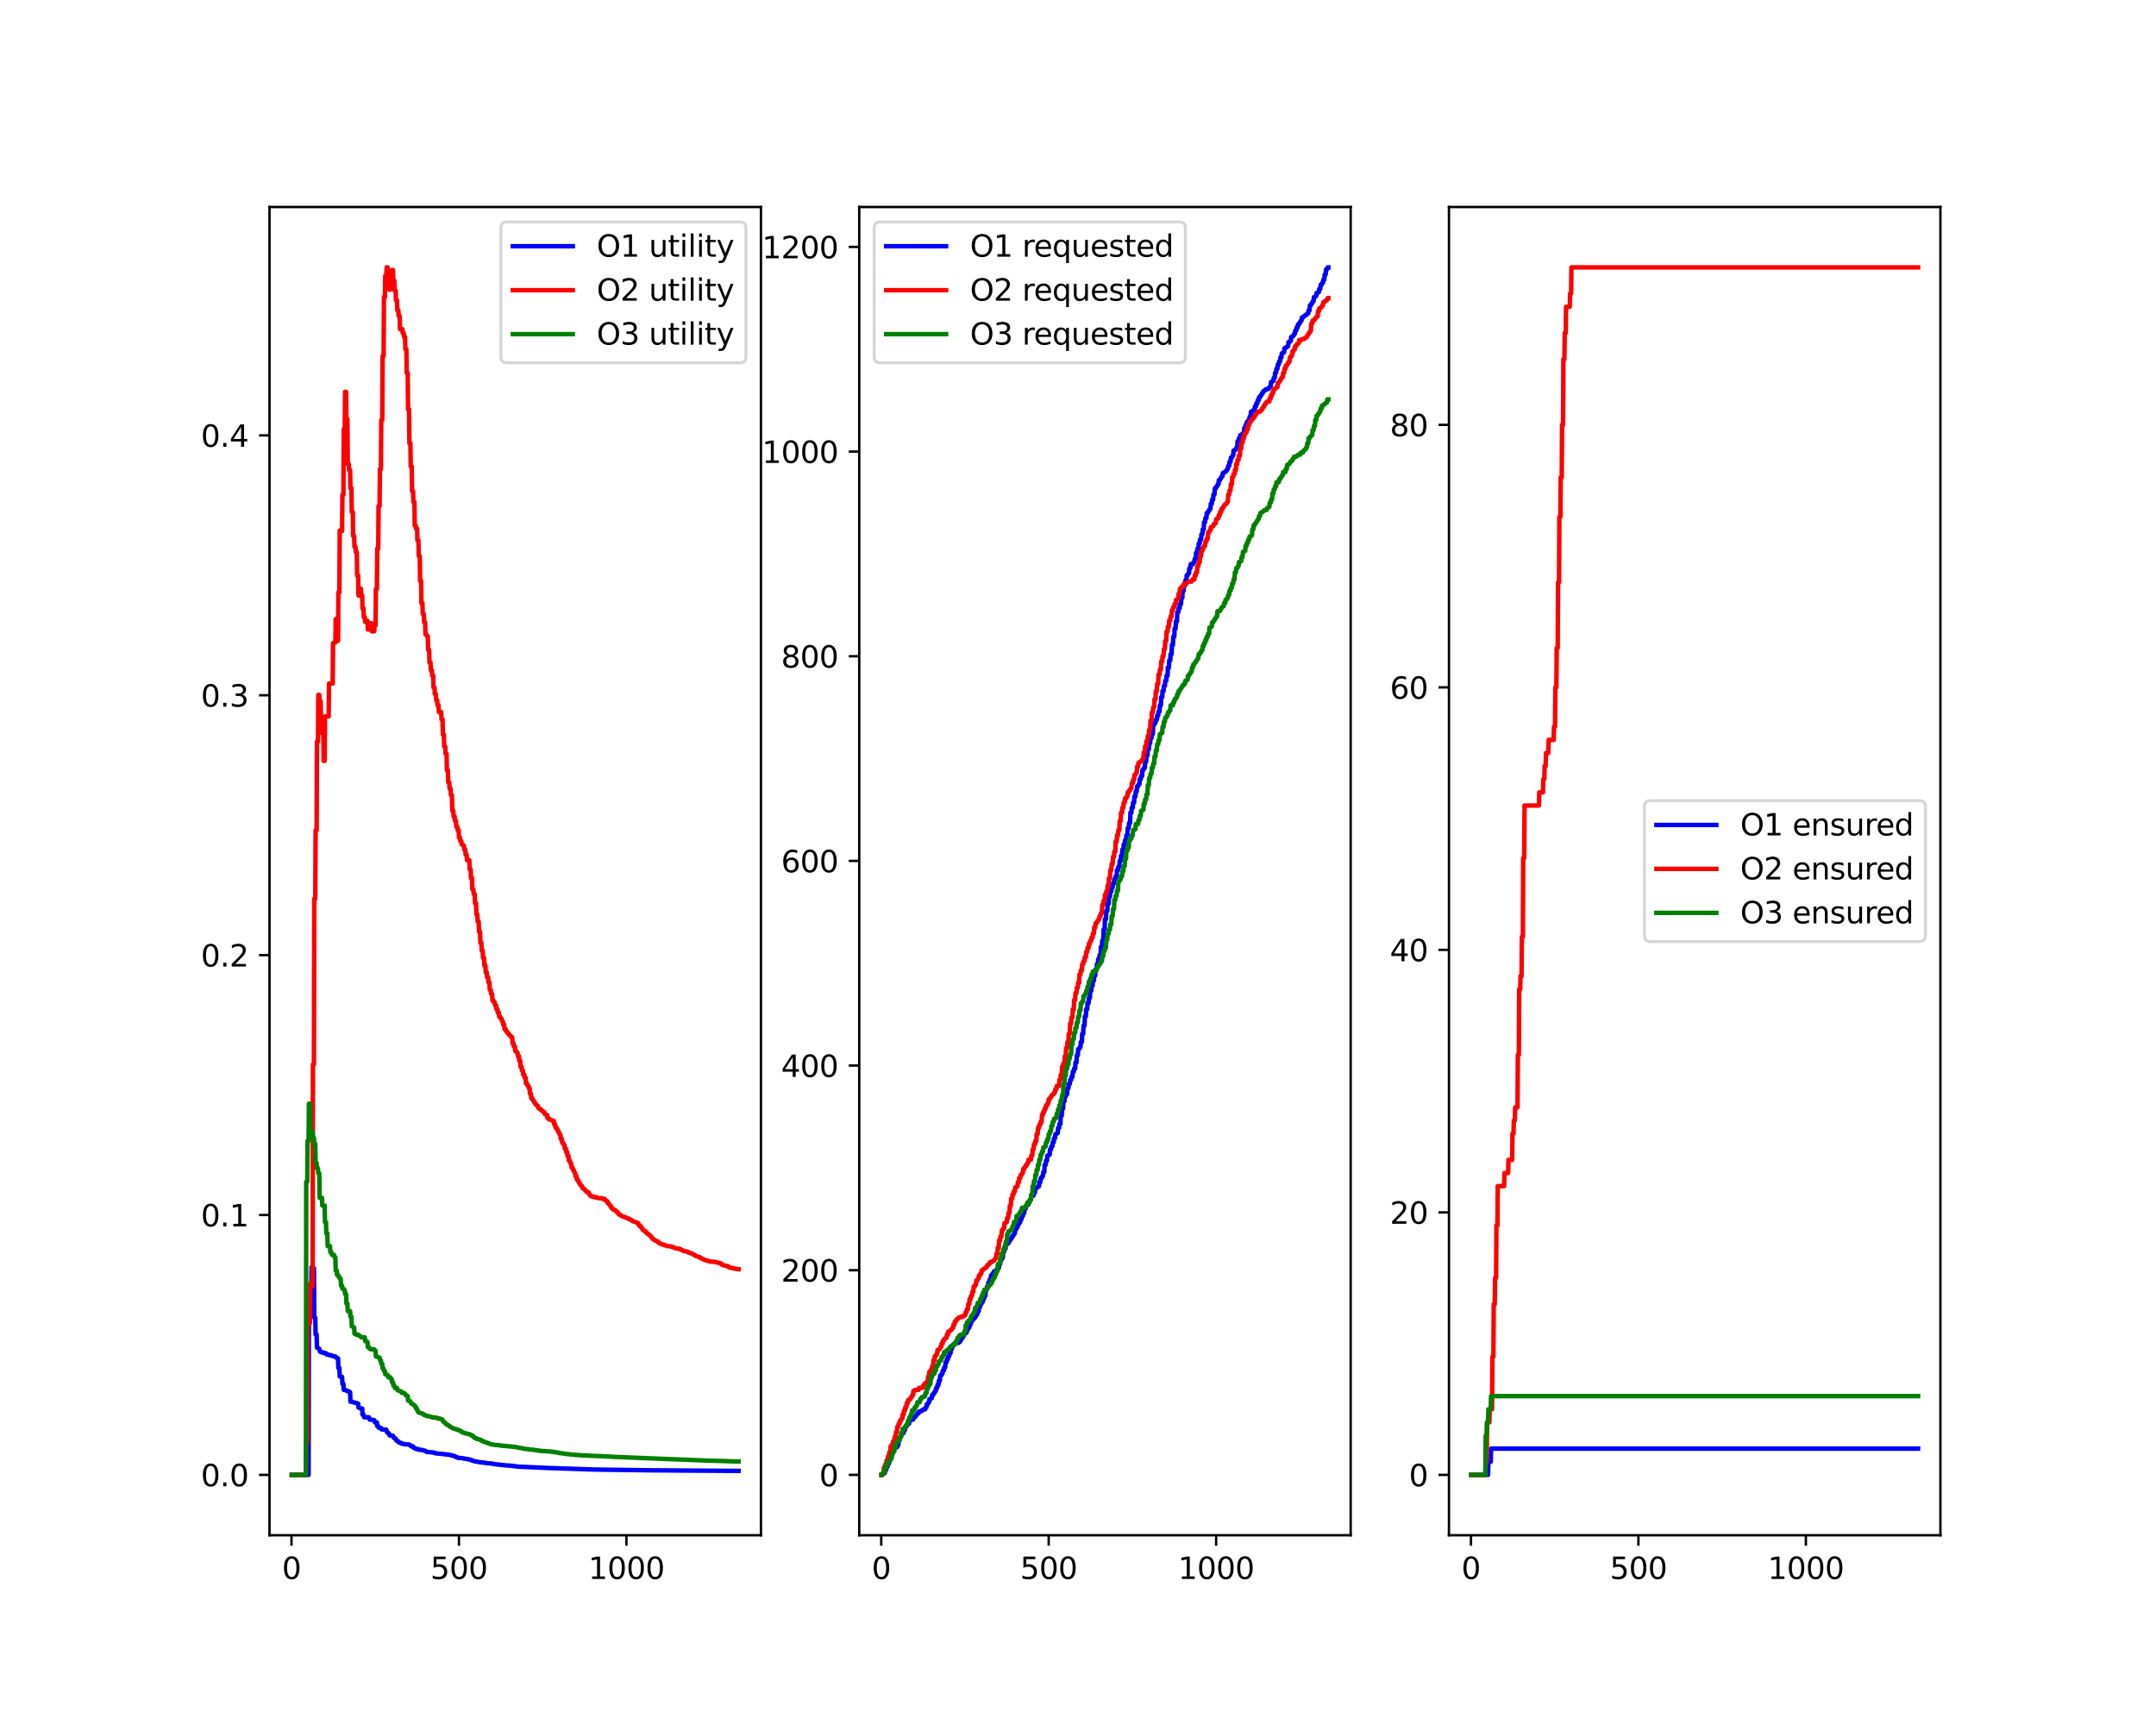 <?xml version="1.0" encoding="utf-8" standalone="no"?>
<!DOCTYPE svg PUBLIC "-//W3C//DTD SVG 1.1//EN"
  "http://www.w3.org/Graphics/SVG/1.1/DTD/svg11.dtd">
<svg xmlns:xlink="http://www.w3.org/1999/xlink" width="720pt" height="576pt" viewBox="0 0 720 576" xmlns="http://www.w3.org/2000/svg" version="1.1">
 <defs>
  <style type="text/css">*{stroke-linejoin: round; stroke-linecap: butt}</style>
 </defs>
 <g id="figure_1">
  <g id="patch_1">
   <path d="M 0 576 
L 720 576 
L 720 0 
L 0 0 
z
" style="fill: #ffffff"/>
  </g>
  <g id="axes_1">
   <g id="patch_2">
    <path d="M 90 512.64 
L 254.118 512.64 
L 254.118 69.12 
L 90 69.12 
z
" style="fill: #ffffff"/>
   </g>
   <g id="matplotlib.axis_1">
    <g id="xtick_1">
     <g id="line2d_1">
      <defs>
       <path id="m706311beaf" d="M 0 0 
L 0 3.5 
" style="stroke: #000000; stroke-width: 0.8"/>
      </defs>
      <g>
       <use xlink:href="#m706311beaf" x="97.348" y="512.64" style="stroke: #000000; stroke-width: 0.8"/>
      </g>
     </g>
     <g id="text_1">
      <!-- 0 -->
      <g transform="translate(94.167 527.238) scale(0.1 -0.1)">
       <defs>
        <path id="DejaVuSans-30" d="M 2034 4250 
Q 1547 4250 1301 3770 
Q 1056 3291 1056 2328 
Q 1056 1369 1301 889 
Q 1547 409 2034 409 
Q 2525 409 2770 889 
Q 3016 1369 3016 2328 
Q 3016 3291 2770 3770 
Q 2525 4250 2034 4250 
z
M 2034 4750 
Q 2819 4750 3233 4129 
Q 3647 3509 3647 2328 
Q 3647 1150 3233 529 
Q 2819 -91 2034 -91 
Q 1250 -91 836 529 
Q 422 1150 422 2328 
Q 422 3509 836 4129 
Q 1250 4750 2034 4750 
z
" transform="scale(0.016)"/>
       </defs>
       <use xlink:href="#DejaVuSans-30"/>
      </g>
     </g>
    </g>
    <g id="xtick_2">
     <g id="line2d_2">
      <g>
       <use xlink:href="#m706311beaf" x="153.269" y="512.64" style="stroke: #000000; stroke-width: 0.8"/>
      </g>
     </g>
     <g id="text_2">
      <!-- 500 -->
      <g transform="translate(143.726 527.238) scale(0.1 -0.1)">
       <defs>
        <path id="DejaVuSans-35" d="M 691 4666 
L 3169 4666 
L 3169 4134 
L 1269 4134 
L 1269 2991 
Q 1406 3038 1543 3061 
Q 1681 3084 1819 3084 
Q 2600 3084 3056 2656 
Q 3513 2228 3513 1497 
Q 3513 744 3044 326 
Q 2575 -91 1722 -91 
Q 1428 -91 1123 -41 
Q 819 9 494 109 
L 494 744 
Q 775 591 1075 516 
Q 1375 441 1709 441 
Q 2250 441 2565 725 
Q 2881 1009 2881 1497 
Q 2881 1984 2565 2268 
Q 2250 2553 1709 2553 
Q 1456 2553 1204 2497 
Q 953 2441 691 2322 
L 691 4666 
z
" transform="scale(0.016)"/>
       </defs>
       <use xlink:href="#DejaVuSans-35"/>
       <use xlink:href="#DejaVuSans-30" x="63.623"/>
       <use xlink:href="#DejaVuSans-30" x="127.246"/>
      </g>
     </g>
    </g>
    <g id="xtick_3">
     <g id="line2d_3">
      <g>
       <use xlink:href="#m706311beaf" x="209.191" y="512.64" style="stroke: #000000; stroke-width: 0.8"/>
      </g>
     </g>
     <g id="text_3">
      <!-- 1000 -->
      <g transform="translate(196.466 527.238) scale(0.1 -0.1)">
       <defs>
        <path id="DejaVuSans-31" d="M 794 531 
L 1825 531 
L 1825 4091 
L 703 3866 
L 703 4441 
L 1819 4666 
L 2450 4666 
L 2450 531 
L 3481 531 
L 3481 0 
L 794 0 
L 794 531 
z
" transform="scale(0.016)"/>
       </defs>
       <use xlink:href="#DejaVuSans-31"/>
       <use xlink:href="#DejaVuSans-30" x="63.623"/>
       <use xlink:href="#DejaVuSans-30" x="127.246"/>
       <use xlink:href="#DejaVuSans-30" x="190.869"/>
      </g>
     </g>
    </g>
   </g>
   <g id="matplotlib.axis_2">
    <g id="ytick_1">
     <g id="line2d_4">
      <defs>
       <path id="m61884263b9" d="M 0 0 
L -3.5 0 
" style="stroke: #000000; stroke-width: 0.8"/>
      </defs>
      <g>
       <use xlink:href="#m61884263b9" x="90" y="492.48" style="stroke: #000000; stroke-width: 0.8"/>
      </g>
     </g>
     <g id="text_4">
      <!-- 0.0 -->
      <g transform="translate(67.097 496.279) scale(0.1 -0.1)">
       <defs>
        <path id="DejaVuSans-2e" d="M 684 794 
L 1344 794 
L 1344 0 
L 684 0 
L 684 794 
z
" transform="scale(0.016)"/>
       </defs>
       <use xlink:href="#DejaVuSans-30"/>
       <use xlink:href="#DejaVuSans-2e" x="63.623"/>
       <use xlink:href="#DejaVuSans-30" x="95.41"/>
      </g>
     </g>
    </g>
    <g id="ytick_2">
     <g id="line2d_5">
      <g>
       <use xlink:href="#m61884263b9" x="90" y="405.706" style="stroke: #000000; stroke-width: 0.8"/>
      </g>
     </g>
     <g id="text_5">
      <!-- 0.1 -->
      <g transform="translate(67.097 409.505) scale(0.1 -0.1)">
       <use xlink:href="#DejaVuSans-30"/>
       <use xlink:href="#DejaVuSans-2e" x="63.623"/>
       <use xlink:href="#DejaVuSans-31" x="95.41"/>
      </g>
     </g>
    </g>
    <g id="ytick_3">
     <g id="line2d_6">
      <g>
       <use xlink:href="#m61884263b9" x="90" y="318.931" style="stroke: #000000; stroke-width: 0.8"/>
      </g>
     </g>
     <g id="text_6">
      <!-- 0.2 -->
      <g transform="translate(67.097 322.73) scale(0.1 -0.1)">
       <defs>
        <path id="DejaVuSans-32" d="M 1228 531 
L 3431 531 
L 3431 0 
L 469 0 
L 469 531 
Q 828 903 1448 1529 
Q 2069 2156 2228 2338 
Q 2531 2678 2651 2914 
Q 2772 3150 2772 3378 
Q 2772 3750 2511 3984 
Q 2250 4219 1831 4219 
Q 1534 4219 1204 4116 
Q 875 4013 500 3803 
L 500 4441 
Q 881 4594 1212 4672 
Q 1544 4750 1819 4750 
Q 2544 4750 2975 4387 
Q 3406 4025 3406 3419 
Q 3406 3131 3298 2873 
Q 3191 2616 2906 2266 
Q 2828 2175 2409 1742 
Q 1991 1309 1228 531 
z
" transform="scale(0.016)"/>
       </defs>
       <use xlink:href="#DejaVuSans-30"/>
       <use xlink:href="#DejaVuSans-2e" x="63.623"/>
       <use xlink:href="#DejaVuSans-32" x="95.41"/>
      </g>
     </g>
    </g>
    <g id="ytick_4">
     <g id="line2d_7">
      <g>
       <use xlink:href="#m61884263b9" x="90" y="232.157" style="stroke: #000000; stroke-width: 0.8"/>
      </g>
     </g>
     <g id="text_7">
      <!-- 0.3 -->
      <g transform="translate(67.097 235.956) scale(0.1 -0.1)">
       <defs>
        <path id="DejaVuSans-33" d="M 2597 2516 
Q 3050 2419 3304 2112 
Q 3559 1806 3559 1356 
Q 3559 666 3084 287 
Q 2609 -91 1734 -91 
Q 1441 -91 1130 -33 
Q 819 25 488 141 
L 488 750 
Q 750 597 1062 519 
Q 1375 441 1716 441 
Q 2309 441 2620 675 
Q 2931 909 2931 1356 
Q 2931 1769 2642 2001 
Q 2353 2234 1838 2234 
L 1294 2234 
L 1294 2753 
L 1863 2753 
Q 2328 2753 2575 2939 
Q 2822 3125 2822 3475 
Q 2822 3834 2567 4026 
Q 2313 4219 1838 4219 
Q 1578 4219 1281 4162 
Q 984 4106 628 3988 
L 628 4550 
Q 988 4650 1302 4700 
Q 1616 4750 1894 4750 
Q 2613 4750 3031 4423 
Q 3450 4097 3450 3541 
Q 3450 3153 3228 2886 
Q 3006 2619 2597 2516 
z
" transform="scale(0.016)"/>
       </defs>
       <use xlink:href="#DejaVuSans-30"/>
       <use xlink:href="#DejaVuSans-2e" x="63.623"/>
       <use xlink:href="#DejaVuSans-33" x="95.41"/>
      </g>
     </g>
    </g>
    <g id="ytick_5">
     <g id="line2d_8">
      <g>
       <use xlink:href="#m61884263b9" x="90" y="145.382" style="stroke: #000000; stroke-width: 0.8"/>
      </g>
     </g>
     <g id="text_8">
      <!-- 0.4 -->
      <g transform="translate(67.097 149.182) scale(0.1 -0.1)">
       <defs>
        <path id="DejaVuSans-34" d="M 2419 4116 
L 825 1625 
L 2419 1625 
L 2419 4116 
z
M 2253 4666 
L 3047 4666 
L 3047 1625 
L 3713 1625 
L 3713 1100 
L 3047 1100 
L 3047 0 
L 2419 0 
L 2419 1100 
L 313 1100 
L 313 1709 
L 2253 4666 
z
" transform="scale(0.016)"/>
       </defs>
       <use xlink:href="#DejaVuSans-30"/>
       <use xlink:href="#DejaVuSans-2e" x="63.623"/>
       <use xlink:href="#DejaVuSans-34" x="95.41"/>
      </g>
     </g>
    </g>
   </g>
   <g id="line2d_9">
    <path d="M 97.46 492.48 
L 103.052 492.48 
L 103.164 434.63 
L 103.947 434.63 
L 104.059 423.06 
L 104.394 423.06 
L 104.618 423.505 
L 104.841 423.505 
L 104.953 440.034 
L 105.289 440.034 
L 105.401 445.611 
L 105.736 445.611 
L 105.848 450.011 
L 106.184 450.011 
L 106.407 450.367 
L 106.631 450.367 
L 106.855 451.302 
L 107.078 451.302 
L 107.302 451.576 
L 107.973 451.576 
L 108.197 451.834 
L 108.868 451.834 
L 109.092 452.307 
L 109.763 452.307 
L 109.986 452.524 
L 110.657 452.524 
L 110.881 452.73 
L 111.105 452.73 
L 111.328 452.925 
L 111.999 452.925 
L 112.223 453.286 
L 112.447 453.286 
L 112.67 453.615 
L 112.894 453.615 
L 113.006 456.828 
L 113.342 456.828 
L 113.453 459.611 
L 113.789 459.611 
L 114.013 459.757 
L 114.236 459.757 
L 114.348 462.088 
L 114.684 462.088 
L 114.795 464.076 
L 115.131 464.076 
L 115.355 464.204 
L 115.578 464.204 
L 115.802 464.445 
L 116.026 464.445 
L 116.249 464.559 
L 116.473 464.559 
L 116.697 464.874 
L 116.92 464.874 
L 117.032 468.032 
L 117.815 468.122 
L 118.039 468.294 
L 118.71 468.376 
L 118.934 468.532 
L 119.157 468.532 
L 119.381 468.677 
L 119.605 468.677 
L 119.717 470.019 
L 120.052 470.019 
L 120.276 470.21 
L 120.499 470.21 
L 120.723 470.328 
L 120.947 470.328 
L 121.059 472.337 
L 121.394 472.337 
L 121.618 473.239 
L 123.184 473.239 
L 123.407 474 
L 124.526 474.109 
L 124.749 474.212 
L 124.973 474.212 
L 125.197 474.95 
L 125.868 474.95 
L 125.98 476.196 
L 126.315 476.196 
L 126.539 476.767 
L 127.21 476.767 
L 127.434 477.294 
L 128.999 477.383 
L 129.223 478.24 
L 129.447 478.24 
L 129.671 478.622 
L 129.894 478.622 
L 130.118 479.311 
L 131.236 479.395 
L 131.46 480.038 
L 131.684 480.038 
L 131.907 480.352 
L 132.131 480.352 
L 132.355 481.002 
L 132.578 481.002 
L 132.802 481.267 
L 133.026 481.267 
L 133.249 481.69 
L 133.921 481.791 
L 134.144 482.081 
L 134.815 482.081 
L 135.039 482.267 
L 136.605 482.327 
L 136.828 482.561 
L 137.052 482.561 
L 137.276 482.945 
L 137.947 482.972 
L 138.171 483.489 
L 138.394 483.489 
L 138.618 483.648 
L 138.842 483.648 
L 139.065 483.871 
L 139.736 483.871 
L 139.96 484.112 
L 141.078 484.158 
L 141.302 484.293 
L 141.526 484.293 
L 141.75 484.424 
L 141.973 484.424 
L 142.197 484.651 
L 142.421 484.651 
L 142.644 484.843 
L 143.763 484.904 
L 144.098 484.963 
L 144.657 484.982 
L 144.881 485.091 
L 145.105 485.091 
L 145.328 485.264 
L 146.447 485.364 
L 146.894 485.399 
L 149.355 485.688 
L 150.026 485.762 
L 150.25 485.849 
L 150.473 485.849 
L 150.697 486.017 
L 151.368 486.046 
L 151.592 486.204 
L 151.815 486.204 
L 152.039 486.411 
L 152.263 486.411 
L 152.486 486.59 
L 152.71 486.59 
L 152.934 486.804 
L 154.052 486.869 
L 154.388 486.916 
L 154.947 486.986 
L 155.171 487.086 
L 155.842 487.182 
L 156.177 487.223 
L 156.289 487.223 
L 156.513 487.351 
L 157.184 487.399 
L 157.407 487.606 
L 157.631 487.606 
L 157.855 487.754 
L 158.079 487.754 
L 158.302 487.919 
L 158.973 488.009 
L 159.309 488.059 
L 159.868 488.165 
L 160.092 488.231 
L 160.763 488.296 
L 161.098 488.358 
L 162.105 488.465 
L 162.329 488.564 
L 163.894 488.656 
L 164.23 488.712 
L 164.789 488.809 
L 165.013 488.878 
L 165.684 488.945 
L 166.019 489.004 
L 167.026 489.103 
L 167.361 489.163 
L 168.368 489.24 
L 168.927 489.322 
L 170.605 489.416 
L 170.94 489.466 
L 171.5 489.513 
L 171.723 489.58 
L 172.842 489.691 
L 173.401 489.766 
L 175.973 489.857 
L 176.533 489.894 
L 179.105 489.994 
L 180.335 490.056 
L 182.236 490.148 
L 183.019 490.182 
L 186.263 490.272 
L 186.934 490.323 
L 190.737 490.421 
L 191.408 490.461 
L 194.763 490.565 
L 195.993 490.621 
L 200.131 490.724 
L 201.473 490.743 
L 217.914 490.954 
L 231.895 491.061 
L 234.355 491.076 
L 246.658 491.156 
L 246.658 491.156 
" clip-path="url(#pfbdccc8bb9)" style="fill: none; stroke: #0000ff; stroke-width: 1.5; stroke-linecap: square"/>
   </g>
   <g id="line2d_10">
    <path d="M 97.46 492.48 
L 102.157 492.48 
L 102.269 481.355 
L 102.605 481.355 
L 102.716 440.829 
L 103.052 440.829 
L 103.164 441.897 
L 103.499 441.897 
L 103.611 428.529 
L 103.947 428.529 
L 104.059 429.526 
L 104.394 429.526 
L 104.506 355.406 
L 104.841 355.406 
L 104.953 300.109 
L 105.289 300.109 
L 105.401 277.32 
L 105.736 277.32 
L 105.848 247.634 
L 106.184 247.634 
L 106.295 232.039 
L 106.631 232.039 
L 106.743 234.223 
L 107.078 234.223 
L 107.19 239.748 
L 107.526 239.748 
L 107.638 244.866 
L 107.973 244.866 
L 108.085 254.06 
L 108.42 254.06 
L 108.532 239.227 
L 109.763 239.227 
L 109.874 228.252 
L 111.105 228.252 
L 111.217 214.733 
L 111.552 214.733 
L 111.776 214.542 
L 111.999 214.542 
L 112.111 206.714 
L 112.447 206.714 
L 112.559 213.945 
L 112.894 213.945 
L 113.006 197.829 
L 113.342 197.829 
L 113.453 177.156 
L 113.789 177.156 
L 114.013 177.316 
L 114.236 177.316 
L 114.348 165.21 
L 114.684 165.21 
L 114.795 143.262 
L 115.131 143.262 
L 115.243 130.844 
L 115.578 130.844 
L 115.69 139.959 
L 116.026 139.959 
L 116.138 154.944 
L 116.473 154.944 
L 116.585 156.966 
L 116.92 156.966 
L 117.032 162.98 
L 117.368 162.98 
L 117.48 170.926 
L 117.815 170.926 
L 117.927 178.925 
L 118.263 178.925 
L 118.374 182.571 
L 118.71 182.571 
L 118.822 184.317 
L 119.157 184.317 
L 119.269 192.174 
L 119.605 192.174 
L 119.717 198.861 
L 120.052 198.861 
L 120.164 196.568 
L 120.499 196.568 
L 120.611 198.861 
L 120.947 198.861 
L 121.059 203.148 
L 121.394 203.148 
L 121.506 206.066 
L 121.842 206.066 
L 121.953 207.659 
L 122.289 207.659 
L 122.513 207.311 
L 122.736 207.311 
L 122.848 210.204 
L 123.184 210.204 
L 123.296 208.138 
L 124.078 208.138 
L 124.19 210.808 
L 124.973 210.808 
L 125.085 208.794 
L 125.421 208.794 
L 125.532 196.674 
L 125.868 196.674 
L 125.98 183.181 
L 126.315 183.181 
L 126.427 169.007 
L 126.763 169.007 
L 126.874 156.64 
L 127.21 156.64 
L 127.322 140.233 
L 127.657 140.233 
L 127.769 118.906 
L 128.105 118.906 
L 128.217 99.162 
L 128.552 99.162 
L 128.664 92.087 
L 128.999 92.087 
L 129.111 89.28 
L 129.447 89.28 
L 129.559 92.357 
L 129.894 92.357 
L 130.006 96.735 
L 130.342 96.735 
L 130.453 94.426 
L 130.789 94.426 
L 130.901 90.172 
L 131.236 90.172 
L 131.348 93.699 
L 131.684 93.699 
L 131.796 97.059 
L 132.131 97.059 
L 132.243 100.262 
L 132.578 100.262 
L 132.69 103.594 
L 133.026 103.594 
L 133.138 105.52 
L 133.473 105.52 
L 133.585 109.895 
L 134.368 109.895 
L 134.48 111.186 
L 134.815 111.186 
L 134.927 112.453 
L 135.263 112.453 
L 135.374 116.616 
L 135.71 116.616 
L 135.822 124.501 
L 136.157 124.501 
L 136.269 136.732 
L 136.605 136.732 
L 136.717 148.027 
L 137.052 148.027 
L 137.164 155.746 
L 137.499 155.746 
L 137.611 163.995 
L 137.947 163.995 
L 138.059 167.557 
L 138.394 167.557 
L 138.506 175.473 
L 138.842 175.473 
L 138.953 176.506 
L 139.289 176.506 
L 139.401 180.462 
L 139.736 180.462 
L 139.848 185.673 
L 140.184 185.673 
L 140.296 194.017 
L 140.631 194.017 
L 140.743 201.385 
L 141.078 201.385 
L 141.19 205.014 
L 141.526 205.014 
L 141.638 207.77 
L 141.973 207.77 
L 142.085 211.8 
L 142.421 211.8 
L 142.644 212.514 
L 142.868 212.514 
L 142.98 216.985 
L 143.315 216.985 
L 143.427 221.205 
L 143.763 221.205 
L 143.875 223.76 
L 144.21 223.76 
L 144.322 225.589 
L 144.657 225.589 
L 144.769 229.559 
L 145.105 229.559 
L 145.217 231.713 
L 145.552 231.713 
L 145.664 233.813 
L 146 233.813 
L 146.111 235.464 
L 146.447 235.464 
L 146.559 237.772 
L 147.342 237.772 
L 147.453 240.202 
L 147.789 240.202 
L 147.901 245.316 
L 148.236 245.316 
L 148.348 249.273 
L 148.684 249.273 
L 148.796 251.667 
L 149.131 251.667 
L 149.243 257.15 
L 149.578 257.15 
L 149.69 261.242 
L 150.026 261.242 
L 150.138 263.325 
L 150.473 263.325 
L 150.585 265.515 
L 150.921 265.515 
L 151.032 270.654 
L 151.368 270.654 
L 151.48 272.612 
L 151.815 272.612 
L 151.927 274.07 
L 152.263 274.07 
L 152.375 275.98 
L 152.71 275.98 
L 152.822 277.14 
L 153.157 277.14 
L 153.269 279.657 
L 153.605 279.657 
L 153.717 280.816 
L 154.052 280.816 
L 154.164 281.957 
L 154.5 281.957 
L 154.723 282.405 
L 154.947 282.405 
L 155.059 283.728 
L 155.394 283.728 
L 155.506 285.426 
L 155.842 285.426 
L 155.954 287.215 
L 156.736 287.215 
L 156.848 290.309 
L 157.184 290.309 
L 157.296 293.218 
L 157.631 293.218 
L 157.743 296.941 
L 158.079 296.941 
L 158.19 298.549 
L 158.526 298.549 
L 158.638 301.613 
L 158.973 301.613 
L 159.085 305.368 
L 159.421 305.368 
L 159.532 307.736 
L 159.868 307.736 
L 159.98 311.116 
L 160.315 311.116 
L 160.427 314.815 
L 160.763 314.815 
L 160.875 317.447 
L 161.21 317.447 
L 161.322 319.889 
L 161.657 319.889 
L 161.769 322.387 
L 162.105 322.387 
L 162.217 324.705 
L 162.552 324.705 
L 162.664 326.282 
L 163 326.282 
L 163.111 327.983 
L 163.447 327.983 
L 163.559 330.515 
L 163.894 330.515 
L 164.006 331.865 
L 164.342 331.865 
L 164.454 334.11 
L 164.789 334.11 
L 165.013 334.729 
L 165.236 334.729 
L 165.348 335.762 
L 165.684 335.762 
L 165.796 336.984 
L 166.131 336.984 
L 166.243 338.111 
L 166.579 338.111 
L 166.69 339.467 
L 167.026 339.467 
L 167.25 340.134 
L 167.473 340.134 
L 167.697 341.037 
L 167.921 341.037 
L 168.032 342.102 
L 168.368 342.102 
L 168.48 343.592 
L 168.815 343.592 
L 169.039 344.378 
L 169.263 344.378 
L 169.486 344.935 
L 169.71 344.935 
L 169.934 345.485 
L 170.158 345.485 
L 170.381 345.948 
L 170.605 345.948 
L 170.829 346.398 
L 171.052 346.398 
L 171.164 348.414 
L 171.5 348.414 
L 171.611 349.43 
L 171.947 349.43 
L 172.059 350.933 
L 172.394 350.933 
L 172.618 351.487 
L 172.842 351.487 
L 172.954 352.649 
L 173.289 352.649 
L 173.401 354.191 
L 173.736 354.191 
L 173.848 356.197 
L 174.184 356.197 
L 174.296 357.458 
L 174.631 357.458 
L 174.743 358.806 
L 175.079 358.806 
L 175.19 359.844 
L 175.526 359.844 
L 175.638 361.739 
L 175.973 361.739 
L 176.197 362.518 
L 176.421 362.518 
L 176.644 363.371 
L 176.868 363.371 
L 176.98 365.2 
L 177.315 365.2 
L 177.427 366.78 
L 177.763 366.78 
L 177.986 367.435 
L 178.21 367.435 
L 178.434 368.177 
L 178.658 368.177 
L 178.881 368.817 
L 179.105 368.817 
L 179.329 369.183 
L 179.552 369.183 
L 179.776 369.999 
L 180 369.999 
L 180.223 370.31 
L 180.447 370.31 
L 180.671 370.667 
L 180.894 370.667 
L 181.118 371.087 
L 181.342 371.087 
L 181.565 371.331 
L 181.789 371.331 
L 182.013 372.103 
L 182.236 372.103 
L 182.46 372.26 
L 182.684 372.26 
L 182.796 373.293 
L 183.131 373.293 
L 183.355 373.782 
L 184.026 373.857 
L 184.25 374.115 
L 184.473 374.115 
L 184.697 374.263 
L 184.921 374.263 
L 185.033 375.346 
L 185.368 375.346 
L 185.48 376.409 
L 185.815 376.409 
L 186.039 377.244 
L 186.263 377.244 
L 186.487 378.092 
L 186.71 378.092 
L 186.934 378.941 
L 187.158 378.941 
L 187.269 380.269 
L 187.605 380.269 
L 187.717 381.525 
L 188.052 381.525 
L 188.276 382.28 
L 188.5 382.28 
L 188.612 383.47 
L 188.947 383.47 
L 189.059 384.634 
L 189.394 384.634 
L 189.506 385.954 
L 189.842 385.954 
L 189.954 387.508 
L 190.289 387.508 
L 190.513 388.421 
L 190.737 388.421 
L 190.848 389.83 
L 191.184 389.83 
L 191.408 390.692 
L 191.631 390.692 
L 191.855 391.636 
L 192.079 391.636 
L 192.19 392.742 
L 192.526 392.742 
L 192.638 393.87 
L 192.973 393.87 
L 193.197 394.659 
L 193.421 394.659 
L 193.644 395.482 
L 193.868 395.482 
L 194.092 395.998 
L 194.315 395.998 
L 194.539 396.714 
L 194.763 396.714 
L 194.987 397.061 
L 195.21 397.061 
L 195.434 397.496 
L 195.658 397.496 
L 195.881 397.988 
L 196.105 397.988 
L 196.329 398.129 
L 196.552 398.129 
L 196.776 398.828 
L 197 398.828 
L 197.223 399.363 
L 197.447 399.363 
L 197.671 399.554 
L 198.342 399.554 
L 198.565 399.798 
L 199.237 399.798 
L 199.46 399.939 
L 199.684 399.939 
L 199.908 400.073 
L 201.026 400.073 
L 201.25 400.338 
L 201.921 400.338 
L 202.144 400.794 
L 202.368 400.794 
L 202.592 401.116 
L 202.816 401.116 
L 203.039 401.818 
L 203.263 401.818 
L 203.487 402.269 
L 203.71 402.269 
L 203.934 402.978 
L 204.158 402.978 
L 204.381 403.537 
L 204.605 403.537 
L 204.829 403.914 
L 205.052 403.914 
L 205.276 404.089 
L 205.5 404.089 
L 205.723 404.512 
L 205.947 404.512 
L 206.171 404.876 
L 206.394 404.876 
L 206.618 405.461 
L 206.842 405.461 
L 207.066 405.699 
L 207.289 405.699 
L 207.513 406.052 
L 207.737 406.052 
L 207.96 406.167 
L 208.184 406.167 
L 208.408 406.396 
L 208.631 406.396 
L 208.855 406.51 
L 209.079 406.51 
L 209.302 406.775 
L 209.526 406.775 
L 209.75 406.887 
L 209.973 406.887 
L 210.197 407.159 
L 210.421 407.159 
L 210.644 407.369 
L 210.868 407.369 
L 211.092 407.647 
L 211.316 407.647 
L 211.539 407.882 
L 211.763 407.882 
L 211.987 408.047 
L 212.658 408.156 
L 212.881 408.379 
L 213.105 408.379 
L 213.329 409.139 
L 213.552 409.139 
L 213.776 409.461 
L 214 409.461 
L 214.223 410.027 
L 214.447 410.027 
L 214.671 410.699 
L 214.894 410.699 
L 215.118 410.997 
L 215.342 410.997 
L 215.566 411.36 
L 215.789 411.36 
L 216.013 411.813 
L 216.237 411.813 
L 216.46 412.167 
L 216.684 412.167 
L 216.908 412.452 
L 217.131 412.452 
L 217.355 413.026 
L 217.579 413.026 
L 217.802 413.556 
L 218.026 413.556 
L 218.25 413.886 
L 218.473 413.886 
L 218.697 414.214 
L 218.921 414.214 
L 219.145 414.404 
L 219.368 414.404 
L 219.592 414.693 
L 219.816 414.693 
L 220.039 415.022 
L 220.263 415.022 
L 220.487 415.296 
L 220.71 415.296 
L 220.934 415.488 
L 221.605 415.576 
L 221.829 415.758 
L 222.052 415.758 
L 222.276 415.896 
L 222.5 415.896 
L 222.723 416.069 
L 223.842 416.155 
L 224.066 416.241 
L 224.289 416.241 
L 224.513 416.419 
L 224.737 416.419 
L 224.96 416.597 
L 225.184 416.597 
L 225.408 416.773 
L 225.631 416.773 
L 225.855 416.901 
L 226.973 416.985 
L 227.197 417.203 
L 227.421 417.203 
L 227.645 417.42 
L 227.868 417.42 
L 228.092 417.636 
L 228.316 417.636 
L 228.539 417.812 
L 229.21 417.854 
L 229.434 417.943 
L 229.658 417.943 
L 229.881 418.244 
L 230.105 418.244 
L 230.329 418.367 
L 230.552 418.367 
L 230.776 418.535 
L 231 418.535 
L 231.223 418.703 
L 231.447 418.703 
L 231.671 418.996 
L 231.895 418.996 
L 232.118 419.282 
L 232.342 419.282 
L 232.566 419.487 
L 232.789 419.487 
L 233.013 419.607 
L 233.237 419.607 
L 233.46 419.763 
L 233.684 419.763 
L 233.908 420.09 
L 234.131 420.09 
L 234.355 420.249 
L 234.579 420.249 
L 234.802 420.525 
L 235.026 420.525 
L 235.25 420.677 
L 235.474 420.677 
L 235.697 420.839 
L 235.921 420.839 
L 236.145 420.995 
L 236.816 421.07 
L 237.039 421.259 
L 238.605 421.333 
L 238.829 421.413 
L 239.5 421.486 
L 239.724 421.632 
L 239.947 421.632 
L 240.171 421.777 
L 240.395 421.777 
L 240.618 421.889 
L 240.842 421.889 
L 241.066 422.309 
L 241.289 422.309 
L 241.513 422.498 
L 242.184 422.576 
L 242.408 422.685 
L 243.079 422.763 
L 243.302 423.119 
L 243.526 423.119 
L 243.75 423.295 
L 244.421 423.363 
L 244.645 423.441 
L 244.868 423.441 
L 245.092 423.585 
L 245.763 423.661 
L 245.987 423.738 
L 246.658 423.813 
L 246.658 423.813 
" clip-path="url(#pfbdccc8bb9)" style="fill: none; stroke: #ff0000; stroke-width: 1.5; stroke-linecap: square"/>
   </g>
   <g id="line2d_11">
    <path d="M 97.46 492.48 
L 102.157 492.48 
L 102.269 394.614 
L 102.605 394.614 
L 102.716 380.913 
L 103.052 380.913 
L 103.164 368.517 
L 103.499 368.517 
L 103.611 378.847 
L 103.947 378.847 
L 104.17 377.899 
L 104.394 377.899 
L 104.506 379.995 
L 104.841 379.995 
L 104.953 381.923 
L 105.289 381.923 
L 105.401 388.351 
L 105.736 388.351 
L 105.848 390.131 
L 106.184 390.131 
L 106.295 391.779 
L 106.631 391.779 
L 106.743 399.993 
L 107.526 399.993 
L 107.638 402.567 
L 108.42 402.567 
L 108.532 408.116 
L 108.868 408.116 
L 108.98 411.824 
L 109.315 411.824 
L 109.427 416.098 
L 110.21 416.098 
L 110.322 418.102 
L 110.657 418.102 
L 110.881 419.02 
L 111.552 419.02 
L 111.776 419.889 
L 111.999 419.889 
L 112.111 424.247 
L 112.447 424.247 
L 112.559 425.694 
L 112.894 425.694 
L 113.118 426.366 
L 113.342 426.366 
L 113.565 427.007 
L 113.789 427.007 
L 113.901 429.297 
L 114.236 429.297 
L 114.348 430.302 
L 114.684 430.302 
L 114.907 430.774 
L 115.131 430.774 
L 115.243 432.084 
L 115.578 432.084 
L 115.69 435.288 
L 116.026 435.288 
L 116.138 437.79 
L 116.92 437.79 
L 117.032 439.681 
L 117.368 439.681 
L 117.48 442.895 
L 117.815 442.895 
L 118.039 443.257 
L 118.263 443.257 
L 118.374 445.323 
L 118.71 445.323 
L 118.934 445.649 
L 119.605 445.649 
L 119.828 445.965 
L 120.052 445.965 
L 120.276 446.271 
L 120.499 446.271 
L 120.723 446.568 
L 121.842 446.568 
L 121.953 447.82 
L 122.289 447.82 
L 122.513 448.107 
L 122.736 448.107 
L 122.848 449.798 
L 123.184 449.798 
L 123.407 450.313 
L 123.631 450.313 
L 123.855 450.56 
L 124.973 450.56 
L 125.197 451.032 
L 125.421 451.032 
L 125.532 452.949 
L 125.868 452.949 
L 126.092 453.152 
L 126.315 453.152 
L 126.539 453.35 
L 126.763 453.35 
L 126.986 454.314 
L 127.21 454.314 
L 127.322 455.397 
L 127.657 455.397 
L 127.769 456.986 
L 128.105 456.986 
L 128.328 457.886 
L 128.552 457.886 
L 128.664 458.913 
L 128.999 458.913 
L 129.223 459.087 
L 129.447 459.087 
L 129.671 459.879 
L 130.342 459.879 
L 130.565 460.462 
L 130.789 460.462 
L 130.901 461.526 
L 131.236 461.526 
L 131.348 462.637 
L 131.684 462.637 
L 131.907 463.483 
L 132.578 463.483 
L 132.802 464.244 
L 133.026 464.244 
L 133.249 464.406 
L 133.473 464.406 
L 133.697 464.564 
L 133.921 464.564 
L 134.144 465.072 
L 134.815 465.072 
L 135.039 465.408 
L 135.263 465.408 
L 135.486 465.879 
L 135.71 465.879 
L 135.934 466.185 
L 136.157 466.185 
L 136.269 467.674 
L 136.605 467.674 
L 136.828 467.91 
L 137.052 467.91 
L 137.276 468.641 
L 137.499 468.641 
L 137.723 468.851 
L 137.947 468.851 
L 138.171 469.191 
L 138.394 469.191 
L 138.618 469.709 
L 138.842 469.709 
L 139.065 470.454 
L 139.289 470.454 
L 139.513 471.343 
L 139.736 471.343 
L 139.96 471.754 
L 140.184 471.754 
L 140.407 471.871 
L 140.631 471.871 
L 140.855 471.986 
L 141.078 471.986 
L 141.302 472.237 
L 141.526 472.237 
L 141.75 472.561 
L 141.973 472.561 
L 142.197 472.696 
L 142.421 472.696 
L 142.644 472.902 
L 143.315 472.902 
L 143.539 473.033 
L 144.21 473.133 
L 144.434 473.328 
L 145.552 473.328 
L 145.776 473.455 
L 146 473.455 
L 146.223 473.673 
L 146.894 473.673 
L 147.118 473.857 
L 147.342 473.857 
L 147.565 474.035 
L 147.789 474.035 
L 148.013 474.723 
L 148.236 474.723 
L 148.46 475.021 
L 148.684 475.021 
L 148.907 475.511 
L 149.131 475.511 
L 149.355 475.798 
L 149.578 475.798 
L 149.802 476.094 
L 150.026 476.094 
L 150.25 476.417 
L 150.473 476.417 
L 150.697 476.678 
L 150.921 476.678 
L 151.144 476.893 
L 151.368 476.893 
L 151.592 477.065 
L 152.263 477.126 
L 152.486 477.388 
L 153.157 477.445 
L 153.381 477.695 
L 153.605 477.695 
L 153.828 477.906 
L 154.052 477.906 
L 154.276 478.235 
L 154.5 478.235 
L 154.723 478.39 
L 154.947 478.39 
L 155.171 478.58 
L 155.842 478.648 
L 156.065 478.795 
L 156.736 478.861 
L 156.96 479.037 
L 157.184 479.037 
L 157.407 479.314 
L 157.631 479.314 
L 157.855 479.541 
L 158.079 479.541 
L 158.302 480.037 
L 158.526 480.037 
L 158.75 480.219 
L 158.973 480.219 
L 159.197 480.481 
L 159.868 480.523 
L 160.092 480.731 
L 160.315 480.731 
L 160.539 480.849 
L 160.763 480.849 
L 160.986 481.211 
L 161.21 481.211 
L 161.434 481.349 
L 161.657 481.349 
L 161.881 481.522 
L 162.105 481.522 
L 162.329 481.679 
L 162.552 481.679 
L 162.776 481.83 
L 163 481.83 
L 163.223 482.012 
L 163.447 482.012 
L 163.671 482.16 
L 163.894 482.16 
L 164.118 482.313 
L 164.789 482.335 
L 165.013 482.458 
L 166.579 482.56 
L 166.802 482.636 
L 167.473 482.693 
L 167.697 482.766 
L 169.263 482.856 
L 169.486 482.927 
L 171.052 483.029 
L 171.276 483.094 
L 172.394 483.176 
L 172.618 483.3 
L 173.289 483.404 
L 173.513 483.478 
L 174.184 483.531 
L 174.408 483.639 
L 175.079 483.732 
L 175.302 483.821 
L 176.421 483.876 
L 176.644 484.002 
L 178.21 484.093 
L 178.434 484.183 
L 179.105 484.251 
L 179.329 484.326 
L 180 484.343 
L 180.223 484.458 
L 182.236 484.557 
L 182.572 484.61 
L 184.026 484.685 
L 184.25 484.763 
L 184.921 484.79 
L 185.144 484.912 
L 186.263 484.993 
L 186.487 485.122 
L 187.158 485.216 
L 187.493 485.264 
L 188.052 485.314 
L 188.276 485.39 
L 188.947 485.439 
L 189.171 485.518 
L 190.289 485.587 
L 190.513 485.663 
L 191.631 485.744 
L 191.967 485.797 
L 193.868 485.9 
L 194.204 485.963 
L 197 486.067 
L 198.006 486.132 
L 201.026 486.236 
L 201.697 486.298 
L 204.158 486.392 
L 204.717 486.462 
L 207.737 486.566 
L 208.184 486.601 
L 236.145 487.719 
L 240.395 487.821 
L 241.625 487.854 
L 244.421 487.962 
L 246.434 488.002 
L 246.658 488.002 
L 246.658 488.002 
" clip-path="url(#pfbdccc8bb9)" style="fill: none; stroke: #008000; stroke-width: 1.5; stroke-linecap: square"/>
   </g>
   <g id="patch_3">
    <path d="M 90 512.64 
L 90 69.12 
" style="fill: none; stroke: #000000; stroke-width: 0.8; stroke-linejoin: miter; stroke-linecap: square"/>
   </g>
   <g id="patch_4">
    <path d="M 254.118 512.64 
L 254.118 69.12 
" style="fill: none; stroke: #000000; stroke-width: 0.8; stroke-linejoin: miter; stroke-linecap: square"/>
   </g>
   <g id="patch_5">
    <path d="M 90 512.64 
L 254.118 512.64 
" style="fill: none; stroke: #000000; stroke-width: 0.8; stroke-linejoin: miter; stroke-linecap: square"/>
   </g>
   <g id="patch_6">
    <path d="M 90 69.12 
L 254.118 69.12 
" style="fill: none; stroke: #000000; stroke-width: 0.8; stroke-linejoin: miter; stroke-linecap: square"/>
   </g>
   <g id="legend_1">
    <g id="patch_7">
     <path d="M 169.274 121.154 
L 247.118 121.154 
Q 249.118 121.154 249.118 119.154 
L 249.118 76.12 
Q 249.118 74.12 247.118 74.12 
L 169.274 74.12 
Q 167.274 74.12 167.274 76.12 
L 167.274 119.154 
Q 167.274 121.154 169.274 121.154 
z
" style="fill: #ffffff; opacity: 0.8; stroke: #cccccc; stroke-linejoin: miter"/>
    </g>
    <g id="line2d_12">
     <path d="M 171.274 82.218 
L 181.274 82.218 
L 191.274 82.218 
" style="fill: none; stroke: #0000ff; stroke-width: 1.5; stroke-linecap: square"/>
    </g>
    <g id="text_9">
     <!-- O1 utility -->
     <g transform="translate(199.274 85.718) scale(0.1 -0.1)">
      <defs>
       <path id="DejaVuSans-4f" d="M 2522 4238 
Q 1834 4238 1429 3725 
Q 1025 3213 1025 2328 
Q 1025 1447 1429 934 
Q 1834 422 2522 422 
Q 3209 422 3611 934 
Q 4013 1447 4013 2328 
Q 4013 3213 3611 3725 
Q 3209 4238 2522 4238 
z
M 2522 4750 
Q 3503 4750 4090 4092 
Q 4678 3434 4678 2328 
Q 4678 1225 4090 567 
Q 3503 -91 2522 -91 
Q 1538 -91 948 565 
Q 359 1222 359 2328 
Q 359 3434 948 4092 
Q 1538 4750 2522 4750 
z
" transform="scale(0.016)"/>
       <path id="DejaVuSans-20" transform="scale(0.016)"/>
       <path id="DejaVuSans-75" d="M 544 1381 
L 544 3500 
L 1119 3500 
L 1119 1403 
Q 1119 906 1312 657 
Q 1506 409 1894 409 
Q 2359 409 2629 706 
Q 2900 1003 2900 1516 
L 2900 3500 
L 3475 3500 
L 3475 0 
L 2900 0 
L 2900 538 
Q 2691 219 2414 64 
Q 2138 -91 1772 -91 
Q 1169 -91 856 284 
Q 544 659 544 1381 
z
M 1991 3584 
L 1991 3584 
z
" transform="scale(0.016)"/>
       <path id="DejaVuSans-74" d="M 1172 4494 
L 1172 3500 
L 2356 3500 
L 2356 3053 
L 1172 3053 
L 1172 1153 
Q 1172 725 1289 603 
Q 1406 481 1766 481 
L 2356 481 
L 2356 0 
L 1766 0 
Q 1100 0 847 248 
Q 594 497 594 1153 
L 594 3053 
L 172 3053 
L 172 3500 
L 594 3500 
L 594 4494 
L 1172 4494 
z
" transform="scale(0.016)"/>
       <path id="DejaVuSans-69" d="M 603 3500 
L 1178 3500 
L 1178 0 
L 603 0 
L 603 3500 
z
M 603 4863 
L 1178 4863 
L 1178 4134 
L 603 4134 
L 603 4863 
z
" transform="scale(0.016)"/>
       <path id="DejaVuSans-6c" d="M 603 4863 
L 1178 4863 
L 1178 0 
L 603 0 
L 603 4863 
z
" transform="scale(0.016)"/>
       <path id="DejaVuSans-79" d="M 2059 -325 
Q 1816 -950 1584 -1140 
Q 1353 -1331 966 -1331 
L 506 -1331 
L 506 -850 
L 844 -850 
Q 1081 -850 1212 -737 
Q 1344 -625 1503 -206 
L 1606 56 
L 191 3500 
L 800 3500 
L 1894 763 
L 2988 3500 
L 3597 3500 
L 2059 -325 
z
" transform="scale(0.016)"/>
      </defs>
      <use xlink:href="#DejaVuSans-4f"/>
      <use xlink:href="#DejaVuSans-31" x="78.711"/>
      <use xlink:href="#DejaVuSans-20" x="142.334"/>
      <use xlink:href="#DejaVuSans-75" x="174.121"/>
      <use xlink:href="#DejaVuSans-74" x="237.5"/>
      <use xlink:href="#DejaVuSans-69" x="276.709"/>
      <use xlink:href="#DejaVuSans-6c" x="304.492"/>
      <use xlink:href="#DejaVuSans-69" x="332.275"/>
      <use xlink:href="#DejaVuSans-74" x="360.059"/>
      <use xlink:href="#DejaVuSans-79" x="399.268"/>
     </g>
    </g>
    <g id="line2d_13">
     <path d="M 171.274 96.897 
L 181.274 96.897 
L 191.274 96.897 
" style="fill: none; stroke: #ff0000; stroke-width: 1.5; stroke-linecap: square"/>
    </g>
    <g id="text_10">
     <!-- O2 utility -->
     <g transform="translate(199.274 100.397) scale(0.1 -0.1)">
      <use xlink:href="#DejaVuSans-4f"/>
      <use xlink:href="#DejaVuSans-32" x="78.711"/>
      <use xlink:href="#DejaVuSans-20" x="142.334"/>
      <use xlink:href="#DejaVuSans-75" x="174.121"/>
      <use xlink:href="#DejaVuSans-74" x="237.5"/>
      <use xlink:href="#DejaVuSans-69" x="276.709"/>
      <use xlink:href="#DejaVuSans-6c" x="304.492"/>
      <use xlink:href="#DejaVuSans-69" x="332.275"/>
      <use xlink:href="#DejaVuSans-74" x="360.059"/>
      <use xlink:href="#DejaVuSans-79" x="399.268"/>
     </g>
    </g>
    <g id="line2d_14">
     <path d="M 171.274 111.575 
L 181.274 111.575 
L 191.274 111.575 
" style="fill: none; stroke: #008000; stroke-width: 1.5; stroke-linecap: square"/>
    </g>
    <g id="text_11">
     <!-- O3 utility -->
     <g transform="translate(199.274 115.075) scale(0.1 -0.1)">
      <use xlink:href="#DejaVuSans-4f"/>
      <use xlink:href="#DejaVuSans-33" x="78.711"/>
      <use xlink:href="#DejaVuSans-20" x="142.334"/>
      <use xlink:href="#DejaVuSans-75" x="174.121"/>
      <use xlink:href="#DejaVuSans-74" x="237.5"/>
      <use xlink:href="#DejaVuSans-69" x="276.709"/>
      <use xlink:href="#DejaVuSans-6c" x="304.492"/>
      <use xlink:href="#DejaVuSans-69" x="332.275"/>
      <use xlink:href="#DejaVuSans-74" x="360.059"/>
      <use xlink:href="#DejaVuSans-79" x="399.268"/>
     </g>
    </g>
   </g>
  </g>
  <g id="axes_2">
   <g id="patch_8">
    <path d="M 286.941 512.64 
L 451.059 512.64 
L 451.059 69.12 
L 286.941 69.12 
z
" style="fill: #ffffff"/>
   </g>
   <g id="matplotlib.axis_3">
    <g id="xtick_4">
     <g id="line2d_15">
      <g>
       <use xlink:href="#m706311beaf" x="294.289" y="512.64" style="stroke: #000000; stroke-width: 0.8"/>
      </g>
     </g>
     <g id="text_12">
      <!-- 0 -->
      <g transform="translate(291.108 527.238) scale(0.1 -0.1)">
       <use xlink:href="#DejaVuSans-30"/>
      </g>
     </g>
    </g>
    <g id="xtick_5">
     <g id="line2d_16">
      <g>
       <use xlink:href="#m706311beaf" x="350.21" y="512.64" style="stroke: #000000; stroke-width: 0.8"/>
      </g>
     </g>
     <g id="text_13">
      <!-- 500 -->
      <g transform="translate(340.667 527.238) scale(0.1 -0.1)">
       <use xlink:href="#DejaVuSans-35"/>
       <use xlink:href="#DejaVuSans-30" x="63.623"/>
       <use xlink:href="#DejaVuSans-30" x="127.246"/>
      </g>
     </g>
    </g>
    <g id="xtick_6">
     <g id="line2d_17">
      <g>
       <use xlink:href="#m706311beaf" x="406.132" y="512.64" style="stroke: #000000; stroke-width: 0.8"/>
      </g>
     </g>
     <g id="text_14">
      <!-- 1000 -->
      <g transform="translate(393.407 527.238) scale(0.1 -0.1)">
       <use xlink:href="#DejaVuSans-31"/>
       <use xlink:href="#DejaVuSans-30" x="63.623"/>
       <use xlink:href="#DejaVuSans-30" x="127.246"/>
       <use xlink:href="#DejaVuSans-30" x="190.869"/>
      </g>
     </g>
    </g>
   </g>
   <g id="matplotlib.axis_4">
    <g id="ytick_6">
     <g id="line2d_18">
      <g>
       <use xlink:href="#m61884263b9" x="286.941" y="492.48" style="stroke: #000000; stroke-width: 0.8"/>
      </g>
     </g>
     <g id="text_15">
      <!-- 0 -->
      <g transform="translate(273.579 496.279) scale(0.1 -0.1)">
       <use xlink:href="#DejaVuSans-30"/>
      </g>
     </g>
    </g>
    <g id="ytick_7">
     <g id="line2d_19">
      <g>
       <use xlink:href="#m61884263b9" x="286.941" y="424.141" style="stroke: #000000; stroke-width: 0.8"/>
      </g>
     </g>
     <g id="text_16">
      <!-- 200 -->
      <g transform="translate(260.854 427.94) scale(0.1 -0.1)">
       <use xlink:href="#DejaVuSans-32"/>
       <use xlink:href="#DejaVuSans-30" x="63.623"/>
       <use xlink:href="#DejaVuSans-30" x="127.246"/>
      </g>
     </g>
    </g>
    <g id="ytick_8">
     <g id="line2d_20">
      <g>
       <use xlink:href="#m61884263b9" x="286.941" y="355.802" style="stroke: #000000; stroke-width: 0.8"/>
      </g>
     </g>
     <g id="text_17">
      <!-- 400 -->
      <g transform="translate(260.854 359.601) scale(0.1 -0.1)">
       <use xlink:href="#DejaVuSans-34"/>
       <use xlink:href="#DejaVuSans-30" x="63.623"/>
       <use xlink:href="#DejaVuSans-30" x="127.246"/>
      </g>
     </g>
    </g>
    <g id="ytick_9">
     <g id="line2d_21">
      <g>
       <use xlink:href="#m61884263b9" x="286.941" y="287.463" style="stroke: #000000; stroke-width: 0.8"/>
      </g>
     </g>
     <g id="text_18">
      <!-- 600 -->
      <g transform="translate(260.854 291.262) scale(0.1 -0.1)">
       <defs>
        <path id="DejaVuSans-36" d="M 2113 2584 
Q 1688 2584 1439 2293 
Q 1191 2003 1191 1497 
Q 1191 994 1439 701 
Q 1688 409 2113 409 
Q 2538 409 2786 701 
Q 3034 994 3034 1497 
Q 3034 2003 2786 2293 
Q 2538 2584 2113 2584 
z
M 3366 4563 
L 3366 3988 
Q 3128 4100 2886 4159 
Q 2644 4219 2406 4219 
Q 1781 4219 1451 3797 
Q 1122 3375 1075 2522 
Q 1259 2794 1537 2939 
Q 1816 3084 2150 3084 
Q 2853 3084 3261 2657 
Q 3669 2231 3669 1497 
Q 3669 778 3244 343 
Q 2819 -91 2113 -91 
Q 1303 -91 875 529 
Q 447 1150 447 2328 
Q 447 3434 972 4092 
Q 1497 4750 2381 4750 
Q 2619 4750 2861 4703 
Q 3103 4656 3366 4563 
z
" transform="scale(0.016)"/>
       </defs>
       <use xlink:href="#DejaVuSans-36"/>
       <use xlink:href="#DejaVuSans-30" x="63.623"/>
       <use xlink:href="#DejaVuSans-30" x="127.246"/>
      </g>
     </g>
    </g>
    <g id="ytick_10">
     <g id="line2d_22">
      <g>
       <use xlink:href="#m61884263b9" x="286.941" y="219.124" style="stroke: #000000; stroke-width: 0.8"/>
      </g>
     </g>
     <g id="text_19">
      <!-- 800 -->
      <g transform="translate(260.854 222.923) scale(0.1 -0.1)">
       <defs>
        <path id="DejaVuSans-38" d="M 2034 2216 
Q 1584 2216 1326 1975 
Q 1069 1734 1069 1313 
Q 1069 891 1326 650 
Q 1584 409 2034 409 
Q 2484 409 2743 651 
Q 3003 894 3003 1313 
Q 3003 1734 2745 1975 
Q 2488 2216 2034 2216 
z
M 1403 2484 
Q 997 2584 770 2862 
Q 544 3141 544 3541 
Q 544 4100 942 4425 
Q 1341 4750 2034 4750 
Q 2731 4750 3128 4425 
Q 3525 4100 3525 3541 
Q 3525 3141 3298 2862 
Q 3072 2584 2669 2484 
Q 3125 2378 3379 2068 
Q 3634 1759 3634 1313 
Q 3634 634 3220 271 
Q 2806 -91 2034 -91 
Q 1263 -91 848 271 
Q 434 634 434 1313 
Q 434 1759 690 2068 
Q 947 2378 1403 2484 
z
M 1172 3481 
Q 1172 3119 1398 2916 
Q 1625 2713 2034 2713 
Q 2441 2713 2670 2916 
Q 2900 3119 2900 3481 
Q 2900 3844 2670 4047 
Q 2441 4250 2034 4250 
Q 1625 4250 1398 4047 
Q 1172 3844 1172 3481 
z
" transform="scale(0.016)"/>
       </defs>
       <use xlink:href="#DejaVuSans-38"/>
       <use xlink:href="#DejaVuSans-30" x="63.623"/>
       <use xlink:href="#DejaVuSans-30" x="127.246"/>
      </g>
     </g>
    </g>
    <g id="ytick_11">
     <g id="line2d_23">
      <g>
       <use xlink:href="#m61884263b9" x="286.941" y="150.785" style="stroke: #000000; stroke-width: 0.8"/>
      </g>
     </g>
     <g id="text_20">
      <!-- 1000 -->
      <g transform="translate(254.491 154.584) scale(0.1 -0.1)">
       <use xlink:href="#DejaVuSans-31"/>
       <use xlink:href="#DejaVuSans-30" x="63.623"/>
       <use xlink:href="#DejaVuSans-30" x="127.246"/>
       <use xlink:href="#DejaVuSans-30" x="190.869"/>
      </g>
     </g>
    </g>
    <g id="ytick_12">
     <g id="line2d_24">
      <g>
       <use xlink:href="#m61884263b9" x="286.941" y="82.446" style="stroke: #000000; stroke-width: 0.8"/>
      </g>
     </g>
     <g id="text_21">
      <!-- 1200 -->
      <g transform="translate(254.491 86.245) scale(0.1 -0.1)">
       <use xlink:href="#DejaVuSans-31"/>
       <use xlink:href="#DejaVuSans-32" x="63.623"/>
       <use xlink:href="#DejaVuSans-30" x="127.246"/>
       <use xlink:href="#DejaVuSans-30" x="190.869"/>
      </g>
     </g>
    </g>
   </g>
   <g id="line2d_25">
    <path d="M 294.401 492.48 
L 294.625 492.48 
L 294.848 492.138 
L 295.072 492.138 
L 295.296 491.797 
L 295.519 491.797 
L 295.631 490.772 
L 295.967 490.772 
L 296.079 489.746 
L 296.414 489.746 
L 296.526 488.721 
L 296.862 488.721 
L 296.973 487.013 
L 297.309 487.013 
L 297.533 486.329 
L 297.756 486.329 
L 297.868 485.304 
L 298.204 485.304 
L 298.316 483.596 
L 298.651 483.596 
L 298.875 483.254 
L 299.546 483.254 
L 299.77 482.571 
L 299.993 482.571 
L 300.105 480.862 
L 300.441 480.862 
L 300.552 479.837 
L 300.888 479.837 
L 301 478.812 
L 301.335 478.812 
L 301.559 478.471 
L 301.783 478.471 
L 301.895 477.445 
L 302.23 477.445 
L 302.342 476.42 
L 302.677 476.42 
L 302.901 475.737 
L 303.125 475.737 
L 303.348 475.395 
L 303.572 475.395 
L 303.684 474.37 
L 304.02 474.37 
L 304.243 474.028 
L 304.914 474.028 
L 305.138 473.345 
L 305.362 473.345 
L 305.585 473.003 
L 305.809 473.003 
L 306.033 472.32 
L 306.256 472.32 
L 306.48 471.978 
L 306.704 471.978 
L 306.927 471.295 
L 307.598 471.295 
L 307.822 470.953 
L 308.046 470.953 
L 308.27 470.612 
L 308.941 470.612 
L 309.164 469.928 
L 309.388 469.928 
L 309.5 468.903 
L 309.835 468.903 
L 310.059 468.22 
L 310.283 468.22 
L 310.395 467.195 
L 310.73 467.195 
L 310.954 466.853 
L 311.177 466.853 
L 311.289 465.828 
L 311.625 465.828 
L 311.848 465.144 
L 312.072 465.144 
L 312.296 464.461 
L 312.52 464.461 
L 312.631 463.436 
L 312.967 463.436 
L 313.079 462.411 
L 313.414 462.411 
L 313.526 461.044 
L 313.862 461.044 
L 313.974 459.336 
L 314.309 459.336 
L 314.533 458.652 
L 314.756 458.652 
L 314.868 457.627 
L 315.204 457.627 
L 315.316 456.602 
L 315.651 456.602 
L 315.763 454.894 
L 316.099 454.894 
L 316.21 453.868 
L 316.546 453.868 
L 316.658 452.843 
L 316.993 452.843 
L 317.105 451.818 
L 317.441 451.818 
L 317.552 450.452 
L 317.888 450.452 
L 318 449.426 
L 318.335 449.426 
L 318.559 448.743 
L 318.783 448.743 
L 319.006 448.401 
L 320.125 448.401 
L 320.349 448.06 
L 320.572 448.06 
L 320.796 447.376 
L 321.02 447.376 
L 321.243 446.693 
L 321.467 446.693 
L 321.691 446.009 
L 321.914 446.009 
L 322.138 445.326 
L 322.362 445.326 
L 322.585 444.984 
L 322.809 444.984 
L 322.921 443.959 
L 323.256 443.959 
L 323.48 443.276 
L 323.704 443.276 
L 323.816 442.251 
L 324.151 442.251 
L 324.263 441.226 
L 324.599 441.226 
L 324.822 440.542 
L 325.046 440.542 
L 325.27 440.201 
L 325.493 440.201 
L 325.717 439.517 
L 325.941 439.517 
L 326.164 438.834 
L 326.388 438.834 
L 326.5 437.809 
L 326.835 437.809 
L 326.947 436.442 
L 327.283 436.442 
L 327.395 435.417 
L 327.73 435.417 
L 327.954 434.734 
L 328.177 434.734 
L 328.289 433.708 
L 328.625 433.708 
L 328.737 432.683 
L 329.072 432.683 
L 329.184 430.633 
L 329.52 430.633 
L 329.631 429.608 
L 329.967 429.608 
L 330.079 428.241 
L 330.414 428.241 
L 330.526 427.216 
L 330.862 427.216 
L 330.974 425.849 
L 331.309 425.849 
L 331.533 425.166 
L 331.756 425.166 
L 331.98 424.483 
L 332.651 424.483 
L 332.875 423.799 
L 333.099 423.799 
L 333.322 423.458 
L 333.546 423.458 
L 333.658 422.091 
L 333.993 422.091 
L 334.105 420.724 
L 334.441 420.724 
L 334.664 420.041 
L 334.888 420.041 
L 335 417.991 
L 335.335 417.991 
L 335.447 416.965 
L 335.783 416.965 
L 335.895 415.257 
L 336.678 415.257 
L 336.901 414.574 
L 337.125 414.574 
L 337.349 413.89 
L 337.572 413.89 
L 337.796 413.207 
L 338.02 413.207 
L 338.243 412.523 
L 338.467 412.523 
L 338.691 411.84 
L 338.914 411.84 
L 339.026 410.473 
L 339.362 410.473 
L 339.585 409.79 
L 339.809 409.79 
L 339.921 408.765 
L 340.256 408.765 
L 340.48 408.081 
L 340.704 408.081 
L 340.816 407.056 
L 341.151 407.056 
L 341.263 406.031 
L 341.599 406.031 
L 341.71 405.006 
L 342.046 405.006 
L 342.158 403.639 
L 342.493 403.639 
L 342.605 402.614 
L 342.941 402.614 
L 343.164 402.273 
L 343.388 402.273 
L 343.5 401.247 
L 343.835 401.247 
L 344.059 400.564 
L 344.283 400.564 
L 344.395 399.197 
L 345.178 399.197 
L 345.289 398.172 
L 345.625 398.172 
L 345.737 396.805 
L 346.072 396.805 
L 346.296 396.464 
L 346.52 396.464 
L 346.743 396.122 
L 346.967 396.122 
L 347.079 394.755 
L 347.414 394.755 
L 347.526 393.388 
L 347.862 393.388 
L 348.085 392.705 
L 348.309 392.705 
L 348.421 391.338 
L 348.757 391.338 
L 348.868 388.946 
L 349.204 388.946 
L 349.316 387.58 
L 349.651 387.58 
L 349.763 385.871 
L 350.099 385.871 
L 350.322 385.529 
L 350.546 385.529 
L 350.658 383.821 
L 350.993 383.821 
L 351.105 382.796 
L 351.441 382.796 
L 351.553 381.429 
L 351.888 381.429 
L 352 380.062 
L 352.335 380.062 
L 352.447 378.696 
L 352.783 378.696 
L 353.007 378.354 
L 353.23 378.354 
L 353.342 376.645 
L 353.678 376.645 
L 353.789 375.279 
L 354.125 375.279 
L 354.237 372.545 
L 354.572 372.545 
L 354.684 370.153 
L 355.02 370.153 
L 355.132 367.761 
L 355.467 367.761 
L 355.579 366.053 
L 355.914 366.053 
L 356.138 365.369 
L 356.362 365.369 
L 356.474 363.319 
L 356.809 363.319 
L 356.921 361.953 
L 357.257 361.953 
L 357.368 360.586 
L 357.704 360.586 
L 357.816 359.561 
L 358.151 359.561 
L 358.263 357.852 
L 358.599 357.852 
L 358.71 356.827 
L 359.046 356.827 
L 359.158 354.777 
L 359.493 354.777 
L 359.605 352.385 
L 359.941 352.385 
L 360.053 350.335 
L 360.388 350.335 
L 360.612 349.652 
L 360.835 349.652 
L 360.947 347.943 
L 361.283 347.943 
L 361.395 345.209 
L 361.73 345.209 
L 361.842 342.476 
L 362.178 342.476 
L 362.289 339.401 
L 362.625 339.401 
L 362.737 337.009 
L 363.072 337.009 
L 363.184 334.959 
L 363.52 334.959 
L 363.632 333.25 
L 363.967 333.25 
L 364.079 330.858 
L 364.414 330.858 
L 364.526 329.15 
L 364.862 329.15 
L 364.974 327.441 
L 365.309 327.441 
L 365.421 325.733 
L 365.757 325.733 
L 365.868 323.683 
L 366.204 323.683 
L 366.316 321.974 
L 366.651 321.974 
L 366.763 320.266 
L 367.099 320.266 
L 367.211 318.899 
L 367.546 318.899 
L 367.658 316.165 
L 367.993 316.165 
L 368.105 314.115 
L 368.441 314.115 
L 368.553 310.357 
L 368.888 310.357 
L 369 306.94 
L 369.336 306.94 
L 369.447 304.206 
L 369.783 304.206 
L 369.895 301.814 
L 370.23 301.814 
L 370.342 299.422 
L 370.678 299.422 
L 370.789 297.714 
L 371.125 297.714 
L 371.237 296.347 
L 371.572 296.347 
L 371.684 294.98 
L 372.02 294.98 
L 372.132 293.614 
L 372.467 293.614 
L 372.579 292.588 
L 372.914 292.588 
L 373.026 290.538 
L 373.362 290.538 
L 373.474 289.513 
L 373.809 289.513 
L 373.921 287.463 
L 374.257 287.463 
L 374.368 285.755 
L 374.704 285.755 
L 374.816 283.704 
L 375.151 283.704 
L 375.263 281.996 
L 375.599 281.996 
L 375.711 280.629 
L 376.046 280.629 
L 376.158 278.921 
L 376.493 278.921 
L 376.605 276.529 
L 376.941 276.529 
L 377.053 274.82 
L 377.388 274.82 
L 377.5 271.403 
L 377.836 271.403 
L 377.947 269.695 
L 378.283 269.695 
L 378.395 267.986 
L 378.73 267.986 
L 378.842 265.936 
L 379.178 265.936 
L 379.29 264.228 
L 379.625 264.228 
L 379.737 262.519 
L 380.072 262.519 
L 380.296 261.836 
L 380.52 261.836 
L 380.632 260.127 
L 380.967 260.127 
L 381.079 259.102 
L 381.415 259.102 
L 381.526 257.052 
L 381.862 257.052 
L 382.086 256.369 
L 382.309 256.369 
L 382.421 254.319 
L 382.757 254.319 
L 382.868 252.268 
L 383.204 252.268 
L 383.316 250.218 
L 383.651 250.218 
L 383.763 248.168 
L 384.099 248.168 
L 384.211 246.46 
L 384.546 246.46 
L 384.658 245.093 
L 384.993 245.093 
L 385.105 242.018 
L 385.441 242.018 
L 385.665 241.334 
L 385.888 241.334 
L 386 240.309 
L 386.336 240.309 
L 386.447 238.942 
L 386.783 238.942 
L 386.895 237.576 
L 387.23 237.576 
L 387.342 235.525 
L 387.678 235.525 
L 387.79 232.792 
L 388.125 232.792 
L 388.237 230.742 
L 388.572 230.742 
L 388.684 229.033 
L 389.02 229.033 
L 389.132 227.325 
L 389.467 227.325 
L 389.579 225.616 
L 389.915 225.616 
L 390.026 222.883 
L 390.362 222.883 
L 390.474 220.491 
L 390.809 220.491 
L 390.921 218.441 
L 391.257 218.441 
L 391.368 215.365 
L 391.704 215.365 
L 391.816 212.632 
L 392.151 212.632 
L 392.263 209.898 
L 392.599 209.898 
L 392.711 207.506 
L 393.046 207.506 
L 393.158 204.431 
L 393.494 204.431 
L 393.605 203.064 
L 393.941 203.064 
L 394.053 201.698 
L 394.388 201.698 
L 394.5 199.647 
L 394.836 199.647 
L 394.947 197.256 
L 395.283 197.256 
L 395.395 195.547 
L 395.73 195.547 
L 395.842 193.839 
L 396.178 193.839 
L 396.29 192.13 
L 396.625 192.13 
L 396.849 191.447 
L 397.072 191.447 
L 397.184 189.738 
L 397.52 189.738 
L 397.632 188.372 
L 398.415 188.372 
L 398.638 187.688 
L 398.862 187.688 
L 398.974 186.663 
L 399.309 186.663 
L 399.421 184.613 
L 399.757 184.613 
L 399.869 183.246 
L 400.204 183.246 
L 400.316 181.538 
L 400.651 181.538 
L 400.763 180.171 
L 401.099 180.171 
L 401.211 178.462 
L 401.546 178.462 
L 401.658 176.754 
L 401.994 176.754 
L 402.105 174.362 
L 402.441 174.362 
L 402.553 172.995 
L 402.888 172.995 
L 403 171.287 
L 403.336 171.287 
L 403.559 170.603 
L 403.783 170.603 
L 404.007 169.92 
L 404.23 169.92 
L 404.342 168.212 
L 404.678 168.212 
L 404.79 166.845 
L 405.125 166.845 
L 405.237 165.136 
L 405.572 165.136 
L 405.684 163.086 
L 406.02 163.086 
L 406.244 162.403 
L 406.467 162.403 
L 406.691 161.719 
L 406.915 161.719 
L 407.026 160.353 
L 407.362 160.353 
L 407.586 159.669 
L 407.809 159.669 
L 408.033 158.986 
L 408.257 158.986 
L 408.369 157.961 
L 408.704 157.961 
L 408.928 157.619 
L 409.151 157.619 
L 409.375 157.277 
L 409.599 157.277 
L 409.823 156.594 
L 410.046 156.594 
L 410.158 155.569 
L 410.494 155.569 
L 410.605 154.202 
L 410.941 154.202 
L 411.053 152.835 
L 411.388 152.835 
L 411.612 152.152 
L 411.836 152.152 
L 411.948 150.443 
L 412.283 150.443 
L 412.507 150.102 
L 412.73 150.102 
L 412.954 149.418 
L 413.178 149.418 
L 413.29 147.368 
L 413.625 147.368 
L 413.737 146.343 
L 414.073 146.343 
L 414.184 145.318 
L 414.52 145.318 
L 414.744 144.976 
L 414.967 144.976 
L 415.191 144.635 
L 415.415 144.635 
L 415.526 142.926 
L 415.862 142.926 
L 415.974 141.901 
L 416.309 141.901 
L 416.421 140.876 
L 416.757 140.876 
L 416.98 140.193 
L 417.204 140.193 
L 417.316 139.167 
L 417.651 139.167 
L 417.763 137.459 
L 418.099 137.459 
L 418.323 137.117 
L 418.546 137.117 
L 418.77 136.776 
L 418.994 136.776 
L 419.105 135.751 
L 419.441 135.751 
L 419.553 134.725 
L 419.888 134.725 
L 420 133.7 
L 420.336 133.7 
L 420.448 132.675 
L 420.783 132.675 
L 421.007 131.992 
L 421.23 131.992 
L 421.454 131.308 
L 421.678 131.308 
L 421.901 130.625 
L 422.125 130.625 
L 422.349 130.283 
L 422.573 130.283 
L 422.796 129.942 
L 423.467 129.942 
L 423.691 129.6 
L 423.915 129.6 
L 424.138 128.917 
L 424.362 128.917 
L 424.474 127.55 
L 424.809 127.55 
L 425.033 127.208 
L 425.257 127.208 
L 425.369 126.183 
L 425.704 126.183 
L 425.816 124.475 
L 426.152 124.475 
L 426.263 123.108 
L 426.599 123.108 
L 426.711 121.741 
L 427.046 121.741 
L 427.158 120.716 
L 427.494 120.716 
L 427.605 119.349 
L 427.941 119.349 
L 428.053 117.982 
L 428.388 117.982 
L 428.612 117.641 
L 428.836 117.641 
L 428.948 116.274 
L 429.283 116.274 
L 429.507 115.932 
L 429.73 115.932 
L 429.954 115.591 
L 430.178 115.591 
L 430.29 114.224 
L 430.625 114.224 
L 430.849 113.882 
L 431.073 113.882 
L 431.184 112.515 
L 431.52 112.515 
L 431.744 112.174 
L 431.967 112.174 
L 432.191 111.49 
L 432.415 111.49 
L 432.527 110.465 
L 432.862 110.465 
L 432.974 109.44 
L 433.309 109.44 
L 433.421 108.415 
L 433.757 108.415 
L 433.98 107.732 
L 434.204 107.732 
L 434.428 107.048 
L 434.652 107.048 
L 434.763 106.023 
L 435.099 106.023 
L 435.323 105.681 
L 435.546 105.681 
L 435.77 105.34 
L 435.994 105.34 
L 436.217 104.998 
L 436.441 104.998 
L 436.665 104.656 
L 436.888 104.656 
L 437 103.631 
L 437.336 103.631 
L 437.448 101.923 
L 437.783 101.923 
L 438.007 101.239 
L 438.23 101.239 
L 438.454 100.556 
L 438.678 100.556 
L 438.79 99.189 
L 439.125 99.189 
L 439.349 98.847 
L 439.573 98.847 
L 439.684 97.822 
L 440.02 97.822 
L 440.244 97.481 
L 440.467 97.481 
L 440.579 96.456 
L 440.915 96.456 
L 441.027 95.089 
L 441.362 95.089 
L 441.586 94.405 
L 441.809 94.405 
L 441.921 93.38 
L 442.257 93.38 
L 442.369 91.672 
L 442.704 91.672 
L 442.816 89.963 
L 443.152 89.963 
L 443.375 89.28 
L 443.599 89.28 
L 443.599 89.28 
" clip-path="url(#p4efbe27654)" style="fill: none; stroke: #0000ff; stroke-width: 1.5; stroke-linecap: square"/>
   </g>
   <g id="line2d_26">
    <path d="M 294.401 492.48 
L 294.625 492.48 
L 294.848 492.138 
L 295.072 492.138 
L 295.184 490.088 
L 295.519 490.088 
L 295.631 489.063 
L 295.967 489.063 
L 296.079 487.696 
L 296.414 487.696 
L 296.526 486.329 
L 296.862 486.329 
L 296.973 484.963 
L 297.309 484.963 
L 297.421 482.913 
L 297.756 482.913 
L 297.98 482.229 
L 298.204 482.229 
L 298.316 481.204 
L 298.651 481.204 
L 298.763 479.837 
L 299.098 479.837 
L 299.21 478.129 
L 299.546 478.129 
L 299.658 476.42 
L 299.993 476.42 
L 300.105 475.395 
L 300.441 475.395 
L 300.552 474.37 
L 300.888 474.37 
L 301.112 473.687 
L 301.335 473.687 
L 301.447 472.32 
L 301.783 472.32 
L 301.895 470.953 
L 302.23 470.953 
L 302.342 469.928 
L 302.677 469.928 
L 302.789 468.561 
L 303.125 468.561 
L 303.237 467.536 
L 303.572 467.536 
L 303.796 467.195 
L 304.02 467.195 
L 304.243 466.511 
L 304.467 466.511 
L 304.691 465.828 
L 304.914 465.828 
L 305.026 464.461 
L 305.362 464.461 
L 305.585 464.119 
L 306.704 464.119 
L 306.927 463.436 
L 308.046 463.436 
L 308.27 462.753 
L 308.493 462.753 
L 308.717 462.069 
L 308.941 462.069 
L 309.164 461.727 
L 309.388 461.727 
L 309.612 461.386 
L 309.835 461.386 
L 309.947 459.677 
L 310.283 459.677 
L 310.395 457.969 
L 310.73 457.969 
L 310.954 457.285 
L 311.177 457.285 
L 311.289 456.26 
L 311.625 456.26 
L 311.737 454.21 
L 312.072 454.21 
L 312.184 452.843 
L 312.52 452.843 
L 312.743 452.16 
L 312.967 452.16 
L 313.079 450.793 
L 313.414 450.793 
L 313.638 450.452 
L 313.862 450.452 
L 314.085 449.768 
L 314.309 449.768 
L 314.421 448.743 
L 314.756 448.743 
L 314.868 447.718 
L 315.204 447.718 
L 315.427 447.035 
L 315.651 447.035 
L 315.875 446.693 
L 316.099 446.693 
L 316.21 445.668 
L 316.546 445.668 
L 316.658 444.643 
L 316.993 444.643 
L 317.217 444.301 
L 317.441 444.301 
L 317.664 443.959 
L 317.888 443.959 
L 318.112 443.276 
L 318.335 443.276 
L 318.447 442.251 
L 318.783 442.251 
L 318.895 441.226 
L 319.23 441.226 
L 319.454 440.542 
L 319.677 440.542 
L 319.901 440.201 
L 320.125 440.201 
L 320.349 439.859 
L 321.02 439.859 
L 321.243 439.517 
L 321.914 439.517 
L 322.138 439.176 
L 322.362 439.176 
L 322.474 438.151 
L 322.809 438.151 
L 322.921 437.125 
L 323.256 437.125 
L 323.368 435.417 
L 323.704 435.417 
L 323.816 433.708 
L 324.151 433.708 
L 324.263 432.683 
L 324.599 432.683 
L 324.71 431.317 
L 325.046 431.317 
L 325.158 429.608 
L 325.493 429.608 
L 325.717 428.925 
L 325.941 428.925 
L 326.052 427.558 
L 326.388 427.558 
L 326.612 426.875 
L 326.835 426.875 
L 326.947 425.849 
L 327.283 425.849 
L 327.506 425.166 
L 327.73 425.166 
L 327.842 424.141 
L 328.177 424.141 
L 328.401 423.799 
L 328.625 423.799 
L 328.849 423.458 
L 329.072 423.458 
L 329.296 423.116 
L 329.52 423.116 
L 329.743 422.433 
L 329.967 422.433 
L 330.191 422.091 
L 330.414 422.091 
L 330.638 421.407 
L 331.309 421.407 
L 331.533 421.066 
L 331.756 421.066 
L 331.98 420.724 
L 332.204 420.724 
L 332.428 420.041 
L 332.651 420.041 
L 332.763 418.674 
L 333.099 418.674 
L 333.21 416.624 
L 333.546 416.624 
L 333.658 414.232 
L 333.993 414.232 
L 334.105 412.865 
L 334.441 412.865 
L 334.553 410.815 
L 334.888 410.815 
L 335.112 410.132 
L 335.335 410.132 
L 335.447 408.423 
L 335.783 408.423 
L 336.006 408.081 
L 336.23 408.081 
L 336.342 406.715 
L 336.678 406.715 
L 336.789 405.006 
L 337.125 405.006 
L 337.237 402.614 
L 337.572 402.614 
L 337.684 400.222 
L 338.02 400.222 
L 338.131 398.856 
L 338.467 398.856 
L 338.579 397.831 
L 338.914 397.831 
L 339.026 396.464 
L 339.362 396.464 
L 339.585 396.122 
L 339.809 396.122 
L 339.921 394.755 
L 340.256 394.755 
L 340.368 393.388 
L 340.704 393.388 
L 340.816 392.363 
L 341.151 392.363 
L 341.375 391.68 
L 341.599 391.68 
L 341.71 390.313 
L 342.046 390.313 
L 342.27 389.63 
L 342.493 389.63 
L 342.717 388.946 
L 342.941 388.946 
L 343.164 388.263 
L 343.388 388.263 
L 343.5 387.238 
L 344.283 387.238 
L 344.395 385.871 
L 344.73 385.871 
L 344.842 383.821 
L 345.178 383.821 
L 345.289 382.113 
L 345.625 382.113 
L 345.737 381.087 
L 346.072 381.087 
L 346.184 378.696 
L 346.52 378.696 
L 346.632 376.645 
L 346.967 376.645 
L 347.079 375.62 
L 347.414 375.62 
L 347.526 374.595 
L 347.862 374.595 
L 347.974 372.203 
L 348.309 372.203 
L 348.421 371.178 
L 348.757 371.178 
L 348.868 370.153 
L 349.204 370.153 
L 349.316 369.128 
L 349.651 369.128 
L 349.875 368.445 
L 350.099 368.445 
L 350.21 367.078 
L 350.546 367.078 
L 350.77 366.395 
L 350.993 366.395 
L 351.217 365.711 
L 351.441 365.711 
L 351.664 365.369 
L 351.888 365.369 
L 352.112 364.686 
L 352.335 364.686 
L 352.447 363.661 
L 352.783 363.661 
L 352.895 362.636 
L 353.678 362.636 
L 353.789 360.586 
L 354.125 360.586 
L 354.237 358.877 
L 354.572 358.877 
L 354.684 356.144 
L 355.02 356.144 
L 355.132 355.119 
L 355.467 355.119 
L 355.579 352.727 
L 355.914 352.727 
L 356.026 349.993 
L 356.362 349.993 
L 356.474 347.943 
L 356.809 347.943 
L 356.921 345.209 
L 357.257 345.209 
L 357.368 341.793 
L 357.704 341.793 
L 357.816 339.742 
L 358.151 339.742 
L 358.263 337.009 
L 358.599 337.009 
L 358.71 333.934 
L 359.046 333.934 
L 359.158 331.542 
L 359.493 331.542 
L 359.605 329.833 
L 359.941 329.833 
L 360.053 328.125 
L 360.388 328.125 
L 360.5 325.391 
L 360.835 325.391 
L 360.947 324.024 
L 361.283 324.024 
L 361.395 321.974 
L 361.73 321.974 
L 361.842 320.949 
L 362.178 320.949 
L 362.289 319.582 
L 362.625 319.582 
L 362.737 317.874 
L 363.072 317.874 
L 363.184 316.507 
L 363.52 316.507 
L 363.632 315.14 
L 363.967 315.14 
L 364.079 314.115 
L 364.414 314.115 
L 364.526 313.09 
L 364.862 313.09 
L 364.974 311.723 
L 365.309 311.723 
L 365.421 309.673 
L 365.757 309.673 
L 365.868 308.306 
L 366.204 308.306 
L 366.428 307.623 
L 366.651 307.623 
L 366.875 306.94 
L 367.099 306.94 
L 367.211 305.915 
L 367.546 305.915 
L 367.658 304.889 
L 367.993 304.889 
L 368.105 302.156 
L 368.441 302.156 
L 368.553 300.789 
L 368.888 300.789 
L 369 298.739 
L 369.336 298.739 
L 369.447 297.714 
L 369.783 297.714 
L 369.895 295.664 
L 370.23 295.664 
L 370.342 293.272 
L 370.678 293.272 
L 370.789 290.538 
L 371.125 290.538 
L 371.237 288.488 
L 371.572 288.488 
L 371.684 286.096 
L 372.02 286.096 
L 372.132 284.388 
L 372.467 284.388 
L 372.579 280.971 
L 372.914 280.971 
L 373.026 278.921 
L 373.362 278.921 
L 373.474 277.212 
L 373.809 277.212 
L 373.921 274.137 
L 374.257 274.137 
L 374.368 271.403 
L 374.704 271.403 
L 374.816 269.695 
L 375.151 269.695 
L 375.263 267.986 
L 375.599 267.986 
L 375.711 266.62 
L 376.046 266.62 
L 376.27 265.936 
L 376.493 265.936 
L 376.605 264.569 
L 376.941 264.569 
L 377.165 263.886 
L 377.388 263.886 
L 377.612 263.203 
L 377.836 263.203 
L 377.947 261.494 
L 378.283 261.494 
L 378.395 260.469 
L 378.73 260.469 
L 378.842 258.761 
L 379.178 258.761 
L 379.401 258.077 
L 379.625 258.077 
L 379.737 256.027 
L 380.072 256.027 
L 380.184 254.66 
L 380.52 254.66 
L 380.743 254.319 
L 380.967 254.319 
L 381.191 253.977 
L 381.415 253.977 
L 381.638 253.294 
L 381.862 253.294 
L 381.974 251.243 
L 382.309 251.243 
L 382.421 249.193 
L 382.757 249.193 
L 382.868 247.485 
L 383.204 247.485 
L 383.316 245.776 
L 383.651 245.776 
L 383.763 243.726 
L 384.099 243.726 
L 384.211 240.651 
L 384.546 240.651 
L 384.658 237.917 
L 384.993 237.917 
L 385.105 236.209 
L 385.441 236.209 
L 385.553 233.475 
L 385.888 233.475 
L 386 230.742 
L 386.336 230.742 
L 386.447 228.35 
L 386.783 228.35 
L 386.895 225.275 
L 387.23 225.275 
L 387.342 223.566 
L 387.678 223.566 
L 387.79 220.833 
L 388.125 220.833 
L 388.237 219.124 
L 388.572 219.124 
L 388.684 216.732 
L 389.02 216.732 
L 389.132 213.999 
L 389.467 213.999 
L 389.579 210.923 
L 389.915 210.923 
L 390.026 209.215 
L 390.362 209.215 
L 390.474 207.165 
L 390.809 207.165 
L 390.921 205.798 
L 391.257 205.798 
L 391.368 203.748 
L 391.704 203.748 
L 391.816 202.723 
L 392.151 202.723 
L 392.263 201.698 
L 392.599 201.698 
L 392.711 200.331 
L 393.046 200.331 
L 393.27 199.989 
L 393.494 199.989 
L 393.605 198.281 
L 393.941 198.281 
L 394.053 196.572 
L 394.388 196.572 
L 394.612 195.889 
L 395.283 195.889 
L 395.395 194.864 
L 396.178 194.864 
L 396.401 194.522 
L 396.625 194.522 
L 396.849 194.18 
L 397.967 194.18 
L 398.191 193.497 
L 398.862 193.497 
L 398.974 192.13 
L 399.309 192.13 
L 399.421 191.105 
L 399.757 191.105 
L 399.869 189.055 
L 400.204 189.055 
L 400.316 187.688 
L 400.651 187.688 
L 400.763 185.638 
L 401.099 185.638 
L 401.211 183.929 
L 401.546 183.929 
L 401.658 182.904 
L 401.994 182.904 
L 402.217 182.221 
L 402.441 182.221 
L 402.553 180.854 
L 402.888 180.854 
L 403 179.829 
L 403.336 179.829 
L 403.447 177.779 
L 403.783 177.779 
L 404.007 177.096 
L 404.23 177.096 
L 404.342 176.071 
L 404.678 176.071 
L 404.901 175.729 
L 405.125 175.729 
L 405.349 175.045 
L 405.572 175.045 
L 405.796 174.704 
L 406.02 174.704 
L 406.132 173.337 
L 406.467 173.337 
L 406.691 172.995 
L 406.915 172.995 
L 407.026 171.97 
L 407.362 171.97 
L 407.474 170.945 
L 407.809 170.945 
L 407.921 169.92 
L 408.257 169.92 
L 408.48 169.237 
L 408.704 169.237 
L 408.928 168.553 
L 409.151 168.553 
L 409.375 168.212 
L 409.599 168.212 
L 409.823 167.528 
L 410.046 167.528 
L 410.158 165.136 
L 410.494 165.136 
L 410.605 163.769 
L 410.941 163.769 
L 411.053 161.719 
L 411.388 161.719 
L 411.5 159.327 
L 411.836 159.327 
L 411.948 158.302 
L 412.283 158.302 
L 412.395 156.936 
L 412.73 156.936 
L 412.842 154.885 
L 413.178 154.885 
L 413.29 153.519 
L 413.625 153.519 
L 413.737 152.152 
L 414.073 152.152 
L 414.184 149.76 
L 414.52 149.76 
L 414.632 147.71 
L 414.967 147.71 
L 415.079 146.343 
L 415.415 146.343 
L 415.526 144.976 
L 415.862 144.976 
L 416.086 144.293 
L 416.309 144.293 
L 416.421 143.268 
L 416.757 143.268 
L 416.869 141.901 
L 417.204 141.901 
L 417.316 140.876 
L 417.651 140.876 
L 417.875 140.193 
L 418.099 140.193 
L 418.323 139.851 
L 418.546 139.851 
L 418.77 139.167 
L 418.994 139.167 
L 419.217 138.484 
L 419.441 138.484 
L 419.665 137.801 
L 419.888 137.801 
L 420.112 137.459 
L 420.783 137.459 
L 421.007 137.117 
L 421.23 137.117 
L 421.454 136.434 
L 421.678 136.434 
L 421.901 135.751 
L 422.125 135.751 
L 422.349 135.067 
L 422.573 135.067 
L 422.796 134.384 
L 423.02 134.384 
L 423.244 134.042 
L 423.915 134.042 
L 424.026 133.017 
L 424.362 133.017 
L 424.474 131.992 
L 424.809 131.992 
L 424.921 130.967 
L 425.257 130.967 
L 425.369 129.942 
L 425.704 129.942 
L 425.928 129.6 
L 426.152 129.6 
L 426.375 129.258 
L 426.599 129.258 
L 426.711 127.892 
L 427.046 127.892 
L 427.27 127.208 
L 427.494 127.208 
L 427.717 126.525 
L 427.941 126.525 
L 428.165 125.841 
L 428.388 125.841 
L 428.5 124.475 
L 428.836 124.475 
L 428.948 123.108 
L 429.283 123.108 
L 429.395 122.083 
L 429.73 122.083 
L 429.954 121.399 
L 430.178 121.399 
L 430.402 120.716 
L 430.625 120.716 
L 430.737 119.349 
L 431.073 119.349 
L 431.296 118.666 
L 431.52 118.666 
L 431.632 117.299 
L 431.967 117.299 
L 432.191 116.616 
L 432.415 116.616 
L 432.527 115.591 
L 432.862 115.591 
L 433.086 114.907 
L 433.309 114.907 
L 433.533 114.565 
L 433.757 114.565 
L 433.869 113.54 
L 434.652 113.54 
L 434.875 113.199 
L 435.546 113.199 
L 435.77 112.857 
L 435.994 112.857 
L 436.217 112.515 
L 436.441 112.515 
L 436.665 111.832 
L 436.888 111.832 
L 437.112 111.148 
L 437.336 111.148 
L 437.559 110.465 
L 437.783 110.465 
L 437.895 108.073 
L 438.23 108.073 
L 438.342 107.048 
L 438.678 107.048 
L 438.902 106.706 
L 439.125 106.706 
L 439.349 106.023 
L 439.573 106.023 
L 439.796 105.681 
L 440.02 105.681 
L 440.132 103.973 
L 440.467 103.973 
L 440.579 102.948 
L 440.915 102.948 
L 441.138 102.606 
L 441.362 102.606 
L 441.586 101.923 
L 441.809 101.923 
L 441.921 100.898 
L 442.257 100.898 
L 442.481 100.556 
L 442.704 100.556 
L 442.928 100.214 
L 443.152 100.214 
L 443.375 99.531 
L 443.599 99.531 
L 443.599 99.531 
" clip-path="url(#p4efbe27654)" style="fill: none; stroke: #ff0000; stroke-width: 1.5; stroke-linecap: square"/>
   </g>
   <g id="line2d_27">
    <path d="M 294.401 492.48 
L 294.625 492.48 
L 294.848 491.797 
L 295.072 491.797 
L 295.296 491.455 
L 295.519 491.455 
L 295.631 490.088 
L 295.967 490.088 
L 296.079 489.063 
L 296.414 489.063 
L 296.526 488.038 
L 296.862 488.038 
L 297.085 487.696 
L 297.309 487.696 
L 297.533 487.013 
L 297.756 487.013 
L 297.868 485.304 
L 298.204 485.304 
L 298.427 484.621 
L 298.651 484.621 
L 298.763 483.254 
L 299.098 483.254 
L 299.21 481.887 
L 299.546 481.887 
L 299.77 481.204 
L 299.993 481.204 
L 300.217 480.862 
L 300.441 480.862 
L 300.552 479.837 
L 300.888 479.837 
L 301 478.471 
L 301.335 478.471 
L 301.447 477.104 
L 301.783 477.104 
L 302.006 476.762 
L 302.23 476.762 
L 302.454 476.079 
L 302.677 476.079 
L 302.901 475.395 
L 303.125 475.395 
L 303.237 474.37 
L 303.572 474.37 
L 303.684 473.345 
L 304.02 473.345 
L 304.131 472.32 
L 304.467 472.32 
L 304.579 470.953 
L 305.362 470.953 
L 305.473 469.928 
L 305.809 469.928 
L 306.033 469.245 
L 306.256 469.245 
L 306.368 468.22 
L 307.151 468.22 
L 307.263 467.195 
L 307.598 467.195 
L 307.822 466.511 
L 308.493 466.511 
L 308.717 466.169 
L 308.941 466.169 
L 309.052 465.144 
L 309.388 465.144 
L 309.5 463.778 
L 309.835 463.778 
L 309.947 462.753 
L 310.283 462.753 
L 310.506 462.069 
L 310.73 462.069 
L 310.842 460.019 
L 311.177 460.019 
L 311.289 458.994 
L 311.625 458.994 
L 311.848 458.652 
L 312.072 458.652 
L 312.184 457.627 
L 312.52 457.627 
L 312.631 456.26 
L 312.967 456.26 
L 313.191 455.577 
L 313.414 455.577 
L 313.526 454.552 
L 313.862 454.552 
L 314.085 454.21 
L 314.309 454.21 
L 314.421 453.185 
L 314.756 453.185 
L 314.98 452.502 
L 315.204 452.502 
L 315.316 451.477 
L 315.651 451.477 
L 315.875 451.135 
L 316.099 451.135 
L 316.322 450.793 
L 316.546 450.793 
L 316.77 450.452 
L 316.993 450.452 
L 317.217 449.768 
L 317.441 449.768 
L 317.664 449.426 
L 317.888 449.426 
L 318.112 449.085 
L 318.783 449.085 
L 319.006 448.743 
L 319.23 448.743 
L 319.342 447.718 
L 319.677 447.718 
L 319.789 446.693 
L 320.125 446.693 
L 320.349 446.009 
L 320.572 446.009 
L 320.796 445.668 
L 321.914 445.668 
L 322.026 444.643 
L 322.362 444.643 
L 322.474 442.593 
L 322.809 442.593 
L 322.921 441.567 
L 323.256 441.567 
L 323.48 440.884 
L 323.704 440.884 
L 323.927 440.542 
L 324.151 440.542 
L 324.263 439.517 
L 324.599 439.517 
L 324.822 438.834 
L 325.046 438.834 
L 325.27 438.151 
L 325.493 438.151 
L 325.605 436.784 
L 325.941 436.784 
L 326.164 436.1 
L 326.388 436.1 
L 326.5 435.075 
L 326.835 435.075 
L 327.059 434.734 
L 327.283 434.734 
L 327.395 433.708 
L 327.73 433.708 
L 327.842 432.683 
L 328.177 432.683 
L 328.289 431.658 
L 328.625 431.658 
L 328.737 430.633 
L 329.52 430.633 
L 329.743 429.95 
L 329.967 429.95 
L 330.191 429.266 
L 330.414 429.266 
L 330.638 428.925 
L 330.862 428.925 
L 331.085 428.241 
L 331.309 428.241 
L 331.421 427.216 
L 331.756 427.216 
L 331.98 426.533 
L 332.204 426.533 
L 332.316 425.508 
L 332.651 425.508 
L 332.763 424.483 
L 333.099 424.483 
L 333.21 422.091 
L 333.546 422.091 
L 333.77 421.749 
L 333.993 421.749 
L 334.105 420.041 
L 334.441 420.041 
L 334.553 418.674 
L 334.888 418.674 
L 335 417.307 
L 335.335 417.307 
L 335.447 416.282 
L 335.783 416.282 
L 335.895 414.574 
L 336.23 414.574 
L 336.342 412.182 
L 336.678 412.182 
L 336.789 411.157 
L 337.125 411.157 
L 337.349 410.815 
L 337.572 410.815 
L 337.796 410.473 
L 338.02 410.473 
L 338.131 409.448 
L 338.467 409.448 
L 338.579 408.081 
L 338.914 408.081 
L 339.138 407.74 
L 339.362 407.74 
L 339.474 406.031 
L 339.809 406.031 
L 340.033 405.689 
L 340.256 405.689 
L 340.48 405.006 
L 340.704 405.006 
L 340.928 404.323 
L 341.151 404.323 
L 341.263 403.298 
L 342.046 403.298 
L 342.27 402.956 
L 342.493 402.956 
L 342.717 402.614 
L 342.941 402.614 
L 343.053 401.589 
L 343.835 401.589 
L 343.947 400.564 
L 344.283 400.564 
L 344.395 398.856 
L 344.73 398.856 
L 344.842 396.122 
L 345.178 396.122 
L 345.289 394.414 
L 345.625 394.414 
L 345.737 392.363 
L 346.072 392.363 
L 346.184 390.655 
L 346.52 390.655 
L 346.632 388.946 
L 346.967 388.946 
L 347.079 387.238 
L 347.414 387.238 
L 347.526 385.529 
L 347.862 385.529 
L 347.974 384.504 
L 348.309 384.504 
L 348.421 383.138 
L 348.757 383.138 
L 348.98 382.796 
L 349.204 382.796 
L 349.316 381.429 
L 349.651 381.429 
L 349.763 380.404 
L 350.099 380.404 
L 350.21 378.696 
L 350.546 378.696 
L 350.658 377.671 
L 350.993 377.671 
L 351.105 375.962 
L 351.441 375.962 
L 351.553 374.595 
L 351.888 374.595 
L 352 373.57 
L 352.335 373.57 
L 352.559 373.228 
L 352.783 373.228 
L 352.895 371.862 
L 353.23 371.862 
L 353.342 370.495 
L 353.678 370.495 
L 353.789 369.128 
L 354.125 369.128 
L 354.237 367.42 
L 354.572 367.42 
L 354.684 365.711 
L 355.02 365.711 
L 355.132 361.953 
L 355.467 361.953 
L 355.579 359.219 
L 355.914 359.219 
L 356.026 356.827 
L 356.362 356.827 
L 356.474 355.46 
L 356.809 355.46 
L 356.921 353.41 
L 357.257 353.41 
L 357.368 352.043 
L 357.704 352.043 
L 357.816 348.626 
L 358.151 348.626 
L 358.263 346.918 
L 358.599 346.918 
L 358.71 344.868 
L 359.046 344.868 
L 359.158 343.159 
L 359.493 343.159 
L 359.605 341.451 
L 359.941 341.451 
L 360.053 339.401 
L 360.388 339.401 
L 360.5 337.351 
L 360.835 337.351 
L 360.947 334.959 
L 361.283 334.959 
L 361.507 334.275 
L 361.73 334.275 
L 361.842 332.567 
L 362.178 332.567 
L 362.401 331.883 
L 362.625 331.883 
L 362.737 330.858 
L 363.072 330.858 
L 363.184 329.492 
L 363.52 329.492 
L 363.632 327.783 
L 363.967 327.783 
L 364.079 326.758 
L 364.414 326.758 
L 364.526 325.391 
L 364.862 325.391 
L 364.974 324.366 
L 365.757 324.366 
L 365.98 324.024 
L 366.204 324.024 
L 366.316 322.999 
L 366.651 322.999 
L 366.875 322.316 
L 367.099 322.316 
L 367.322 321.633 
L 367.546 321.633 
L 367.77 320.949 
L 367.993 320.949 
L 368.105 319.241 
L 368.441 319.241 
L 368.553 317.532 
L 368.888 317.532 
L 369 316.507 
L 369.336 316.507 
L 369.447 313.774 
L 369.783 313.774 
L 369.895 311.723 
L 370.23 311.723 
L 370.342 310.357 
L 370.678 310.357 
L 370.789 308.648 
L 371.125 308.648 
L 371.237 305.915 
L 371.572 305.915 
L 371.684 303.523 
L 372.02 303.523 
L 372.132 300.447 
L 372.467 300.447 
L 372.579 299.081 
L 372.914 299.081 
L 373.026 297.372 
L 373.362 297.372 
L 373.474 294.297 
L 373.809 294.297 
L 374.033 293.614 
L 374.257 293.614 
L 374.368 292.588 
L 374.704 292.588 
L 374.816 290.88 
L 375.151 290.88 
L 375.263 289.172 
L 375.599 289.172 
L 375.711 286.78 
L 376.046 286.78 
L 376.158 284.046 
L 376.493 284.046 
L 376.605 283.021 
L 376.941 283.021 
L 377.053 280.629 
L 377.388 280.629 
L 377.612 279.946 
L 377.836 279.946 
L 377.947 278.921 
L 378.283 278.921 
L 378.395 277.212 
L 378.73 277.212 
L 378.954 276.871 
L 379.178 276.871 
L 379.29 275.162 
L 380.072 275.162 
L 380.184 273.795 
L 380.52 273.795 
L 380.632 272.428 
L 380.967 272.428 
L 381.079 270.72 
L 381.415 270.72 
L 381.638 270.378 
L 381.862 270.378 
L 381.974 268.328 
L 382.309 268.328 
L 382.421 266.961 
L 382.757 266.961 
L 382.868 265.253 
L 383.204 265.253 
L 383.316 262.178 
L 383.651 262.178 
L 383.763 259.786 
L 384.099 259.786 
L 384.211 258.419 
L 384.546 258.419 
L 384.658 256.369 
L 384.993 256.369 
L 385.105 255.002 
L 385.441 255.002 
L 385.553 252.61 
L 385.888 252.61 
L 386 250.56 
L 386.336 250.56 
L 386.447 248.51 
L 386.783 248.51 
L 386.895 247.143 
L 387.23 247.143 
L 387.342 245.093 
L 387.678 245.093 
L 387.901 244.751 
L 388.125 244.751 
L 388.237 242.701 
L 388.572 242.701 
L 388.684 240.993 
L 389.02 240.993 
L 389.132 239.626 
L 389.467 239.626 
L 389.691 238.942 
L 389.915 238.942 
L 390.026 237.917 
L 390.362 237.917 
L 390.586 237.234 
L 390.809 237.234 
L 390.921 235.525 
L 391.704 235.525 
L 391.816 234.5 
L 392.151 234.5 
L 392.263 233.475 
L 392.599 233.475 
L 392.822 232.792 
L 393.046 232.792 
L 393.158 231.767 
L 393.494 231.767 
L 393.605 230.742 
L 393.941 230.742 
L 394.165 230.058 
L 394.388 230.058 
L 394.612 229.375 
L 394.836 229.375 
L 395.059 228.692 
L 395.283 228.692 
L 395.507 228.35 
L 395.73 228.35 
L 395.842 227.325 
L 396.178 227.325 
L 396.401 226.983 
L 396.625 226.983 
L 396.737 225.616 
L 397.072 225.616 
L 397.296 224.933 
L 397.52 224.933 
L 397.744 224.249 
L 397.967 224.249 
L 398.079 222.883 
L 398.415 222.883 
L 398.526 221.858 
L 398.862 221.858 
L 399.086 221.174 
L 399.309 221.174 
L 399.533 220.491 
L 399.757 220.491 
L 399.98 219.807 
L 400.204 219.807 
L 400.316 218.441 
L 400.651 218.441 
L 400.875 217.757 
L 401.099 217.757 
L 401.322 217.074 
L 401.546 217.074 
L 401.658 215.707 
L 401.994 215.707 
L 402.105 214.682 
L 402.441 214.682 
L 402.553 213.657 
L 402.888 213.657 
L 403 212.632 
L 403.336 212.632 
L 403.447 211.607 
L 403.783 211.607 
L 403.895 209.557 
L 404.23 209.557 
L 404.454 209.215 
L 404.678 209.215 
L 404.79 207.848 
L 405.125 207.848 
L 405.349 207.165 
L 405.572 207.165 
L 405.796 206.481 
L 406.02 206.481 
L 406.244 205.798 
L 406.467 205.798 
L 406.579 204.089 
L 407.362 204.089 
L 407.586 203.406 
L 407.809 203.406 
L 408.033 202.723 
L 408.257 202.723 
L 408.48 202.381 
L 408.704 202.381 
L 408.816 201.356 
L 409.151 201.356 
L 409.263 200.331 
L 409.599 200.331 
L 409.823 199.647 
L 410.046 199.647 
L 410.158 198.622 
L 410.494 198.622 
L 410.605 197.256 
L 410.941 197.256 
L 411.053 196.231 
L 411.388 196.231 
L 411.5 194.864 
L 411.836 194.864 
L 411.948 193.497 
L 412.283 193.497 
L 412.395 191.105 
L 412.73 191.105 
L 412.842 189.738 
L 413.178 189.738 
L 413.401 189.055 
L 413.625 189.055 
L 413.737 187.688 
L 414.073 187.688 
L 414.296 187.346 
L 414.52 187.346 
L 414.632 185.98 
L 414.967 185.98 
L 415.079 184.271 
L 415.415 184.271 
L 415.638 183.929 
L 415.862 183.929 
L 415.974 182.221 
L 416.309 182.221 
L 416.421 181.196 
L 416.757 181.196 
L 416.869 180.171 
L 417.204 180.171 
L 417.316 179.146 
L 417.651 179.146 
L 417.875 178.804 
L 418.099 178.804 
L 418.211 176.754 
L 418.546 176.754 
L 418.658 175.387 
L 418.994 175.387 
L 419.217 174.704 
L 419.441 174.704 
L 419.665 174.02 
L 419.888 174.02 
L 420.112 173.337 
L 420.336 173.337 
L 420.448 172.312 
L 420.783 172.312 
L 420.895 171.287 
L 421.23 171.287 
L 421.454 170.945 
L 421.678 170.945 
L 421.901 170.603 
L 422.125 170.603 
L 422.349 170.262 
L 423.02 170.262 
L 423.244 169.578 
L 423.467 169.578 
L 423.691 169.237 
L 423.915 169.237 
L 424.026 167.87 
L 424.362 167.87 
L 424.474 166.845 
L 424.809 166.845 
L 424.921 164.795 
L 425.257 164.795 
L 425.369 163.428 
L 425.704 163.428 
L 425.816 162.403 
L 426.152 162.403 
L 426.263 161.036 
L 427.046 161.036 
L 427.158 160.011 
L 427.494 160.011 
L 427.717 159.327 
L 427.941 159.327 
L 428.165 158.644 
L 428.388 158.644 
L 428.5 157.619 
L 429.283 157.619 
L 429.395 156.594 
L 429.73 156.594 
L 429.842 155.227 
L 430.178 155.227 
L 430.402 154.885 
L 430.625 154.885 
L 430.849 154.202 
L 431.073 154.202 
L 431.296 153.86 
L 431.52 153.86 
L 431.744 153.177 
L 431.967 153.177 
L 432.191 152.494 
L 432.862 152.494 
L 433.086 152.152 
L 433.309 152.152 
L 433.533 151.81 
L 434.204 151.81 
L 434.428 151.127 
L 435.099 151.127 
L 435.323 150.443 
L 435.546 150.443 
L 435.77 150.102 
L 435.994 150.102 
L 436.217 149.418 
L 436.441 149.418 
L 436.553 148.052 
L 436.888 148.052 
L 437 146.343 
L 437.336 146.343 
L 437.559 145.66 
L 437.783 145.66 
L 438.007 145.318 
L 438.23 145.318 
L 438.342 143.609 
L 438.678 143.609 
L 438.79 142.243 
L 439.125 142.243 
L 439.237 140.193 
L 439.573 140.193 
L 439.684 138.826 
L 440.02 138.826 
L 440.244 138.142 
L 440.467 138.142 
L 440.691 137.459 
L 440.915 137.459 
L 441.027 136.434 
L 441.362 136.434 
L 441.474 135.409 
L 441.809 135.409 
L 442.033 135.067 
L 442.257 135.067 
L 442.481 134.725 
L 442.704 134.725 
L 442.928 134.384 
L 443.152 134.384 
L 443.263 133.359 
L 443.599 133.359 
L 443.599 133.359 
" clip-path="url(#p4efbe27654)" style="fill: none; stroke: #008000; stroke-width: 1.5; stroke-linecap: square"/>
   </g>
   <g id="patch_9">
    <path d="M 286.941 512.64 
L 286.941 69.12 
" style="fill: none; stroke: #000000; stroke-width: 0.8; stroke-linejoin: miter; stroke-linecap: square"/>
   </g>
   <g id="patch_10">
    <path d="M 451.059 512.64 
L 451.059 69.12 
" style="fill: none; stroke: #000000; stroke-width: 0.8; stroke-linejoin: miter; stroke-linecap: square"/>
   </g>
   <g id="patch_11">
    <path d="M 286.941 512.64 
L 451.059 512.64 
" style="fill: none; stroke: #000000; stroke-width: 0.8; stroke-linejoin: miter; stroke-linecap: square"/>
   </g>
   <g id="patch_12">
    <path d="M 286.941 69.12 
L 451.059 69.12 
" style="fill: none; stroke: #000000; stroke-width: 0.8; stroke-linejoin: miter; stroke-linecap: square"/>
   </g>
   <g id="legend_2">
    <g id="patch_13">
     <path d="M 293.941 121.154 
L 393.863 121.154 
Q 395.863 121.154 395.863 119.154 
L 395.863 76.12 
Q 395.863 74.12 393.863 74.12 
L 293.941 74.12 
Q 291.941 74.12 291.941 76.12 
L 291.941 119.154 
Q 291.941 121.154 293.941 121.154 
z
" style="fill: #ffffff; opacity: 0.8; stroke: #cccccc; stroke-linejoin: miter"/>
    </g>
    <g id="line2d_28">
     <path d="M 295.941 82.218 
L 305.941 82.218 
L 315.941 82.218 
" style="fill: none; stroke: #0000ff; stroke-width: 1.5; stroke-linecap: square"/>
    </g>
    <g id="text_22">
     <!-- O1 requested -->
     <g transform="translate(323.941 85.718) scale(0.1 -0.1)">
      <defs>
       <path id="DejaVuSans-72" d="M 2631 2963 
Q 2534 3019 2420 3045 
Q 2306 3072 2169 3072 
Q 1681 3072 1420 2755 
Q 1159 2438 1159 1844 
L 1159 0 
L 581 0 
L 581 3500 
L 1159 3500 
L 1159 2956 
Q 1341 3275 1631 3429 
Q 1922 3584 2338 3584 
Q 2397 3584 2469 3576 
Q 2541 3569 2628 3553 
L 2631 2963 
z
" transform="scale(0.016)"/>
       <path id="DejaVuSans-65" d="M 3597 1894 
L 3597 1613 
L 953 1613 
Q 991 1019 1311 708 
Q 1631 397 2203 397 
Q 2534 397 2845 478 
Q 3156 559 3463 722 
L 3463 178 
Q 3153 47 2828 -22 
Q 2503 -91 2169 -91 
Q 1331 -91 842 396 
Q 353 884 353 1716 
Q 353 2575 817 3079 
Q 1281 3584 2069 3584 
Q 2775 3584 3186 3129 
Q 3597 2675 3597 1894 
z
M 3022 2063 
Q 3016 2534 2758 2815 
Q 2500 3097 2075 3097 
Q 1594 3097 1305 2825 
Q 1016 2553 972 2059 
L 3022 2063 
z
" transform="scale(0.016)"/>
       <path id="DejaVuSans-71" d="M 947 1747 
Q 947 1113 1208 752 
Q 1469 391 1925 391 
Q 2381 391 2643 752 
Q 2906 1113 2906 1747 
Q 2906 2381 2643 2742 
Q 2381 3103 1925 3103 
Q 1469 3103 1208 2742 
Q 947 2381 947 1747 
z
M 2906 525 
Q 2725 213 2448 61 
Q 2172 -91 1784 -91 
Q 1150 -91 751 415 
Q 353 922 353 1747 
Q 353 2572 751 3078 
Q 1150 3584 1784 3584 
Q 2172 3584 2448 3432 
Q 2725 3281 2906 2969 
L 2906 3500 
L 3481 3500 
L 3481 -1331 
L 2906 -1331 
L 2906 525 
z
" transform="scale(0.016)"/>
       <path id="DejaVuSans-73" d="M 2834 3397 
L 2834 2853 
Q 2591 2978 2328 3040 
Q 2066 3103 1784 3103 
Q 1356 3103 1142 2972 
Q 928 2841 928 2578 
Q 928 2378 1081 2264 
Q 1234 2150 1697 2047 
L 1894 2003 
Q 2506 1872 2764 1633 
Q 3022 1394 3022 966 
Q 3022 478 2636 193 
Q 2250 -91 1575 -91 
Q 1294 -91 989 -36 
Q 684 19 347 128 
L 347 722 
Q 666 556 975 473 
Q 1284 391 1588 391 
Q 1994 391 2212 530 
Q 2431 669 2431 922 
Q 2431 1156 2273 1281 
Q 2116 1406 1581 1522 
L 1381 1569 
Q 847 1681 609 1914 
Q 372 2147 372 2553 
Q 372 3047 722 3315 
Q 1072 3584 1716 3584 
Q 2034 3584 2315 3537 
Q 2597 3491 2834 3397 
z
" transform="scale(0.016)"/>
       <path id="DejaVuSans-64" d="M 2906 2969 
L 2906 4863 
L 3481 4863 
L 3481 0 
L 2906 0 
L 2906 525 
Q 2725 213 2448 61 
Q 2172 -91 1784 -91 
Q 1150 -91 751 415 
Q 353 922 353 1747 
Q 353 2572 751 3078 
Q 1150 3584 1784 3584 
Q 2172 3584 2448 3432 
Q 2725 3281 2906 2969 
z
M 947 1747 
Q 947 1113 1208 752 
Q 1469 391 1925 391 
Q 2381 391 2643 752 
Q 2906 1113 2906 1747 
Q 2906 2381 2643 2742 
Q 2381 3103 1925 3103 
Q 1469 3103 1208 2742 
Q 947 2381 947 1747 
z
" transform="scale(0.016)"/>
      </defs>
      <use xlink:href="#DejaVuSans-4f"/>
      <use xlink:href="#DejaVuSans-31" x="78.711"/>
      <use xlink:href="#DejaVuSans-20" x="142.334"/>
      <use xlink:href="#DejaVuSans-72" x="174.121"/>
      <use xlink:href="#DejaVuSans-65" x="212.984"/>
      <use xlink:href="#DejaVuSans-71" x="274.508"/>
      <use xlink:href="#DejaVuSans-75" x="337.984"/>
      <use xlink:href="#DejaVuSans-65" x="401.363"/>
      <use xlink:href="#DejaVuSans-73" x="462.887"/>
      <use xlink:href="#DejaVuSans-74" x="514.986"/>
      <use xlink:href="#DejaVuSans-65" x="554.195"/>
      <use xlink:href="#DejaVuSans-64" x="615.719"/>
     </g>
    </g>
    <g id="line2d_29">
     <path d="M 295.941 96.897 
L 305.941 96.897 
L 315.941 96.897 
" style="fill: none; stroke: #ff0000; stroke-width: 1.5; stroke-linecap: square"/>
    </g>
    <g id="text_23">
     <!-- O2 requested -->
     <g transform="translate(323.941 100.397) scale(0.1 -0.1)">
      <use xlink:href="#DejaVuSans-4f"/>
      <use xlink:href="#DejaVuSans-32" x="78.711"/>
      <use xlink:href="#DejaVuSans-20" x="142.334"/>
      <use xlink:href="#DejaVuSans-72" x="174.121"/>
      <use xlink:href="#DejaVuSans-65" x="212.984"/>
      <use xlink:href="#DejaVuSans-71" x="274.508"/>
      <use xlink:href="#DejaVuSans-75" x="337.984"/>
      <use xlink:href="#DejaVuSans-65" x="401.363"/>
      <use xlink:href="#DejaVuSans-73" x="462.887"/>
      <use xlink:href="#DejaVuSans-74" x="514.986"/>
      <use xlink:href="#DejaVuSans-65" x="554.195"/>
      <use xlink:href="#DejaVuSans-64" x="615.719"/>
     </g>
    </g>
    <g id="line2d_30">
     <path d="M 295.941 111.575 
L 305.941 111.575 
L 315.941 111.575 
" style="fill: none; stroke: #008000; stroke-width: 1.5; stroke-linecap: square"/>
    </g>
    <g id="text_24">
     <!-- O3 requested -->
     <g transform="translate(323.941 115.075) scale(0.1 -0.1)">
      <use xlink:href="#DejaVuSans-4f"/>
      <use xlink:href="#DejaVuSans-33" x="78.711"/>
      <use xlink:href="#DejaVuSans-20" x="142.334"/>
      <use xlink:href="#DejaVuSans-72" x="174.121"/>
      <use xlink:href="#DejaVuSans-65" x="212.984"/>
      <use xlink:href="#DejaVuSans-71" x="274.508"/>
      <use xlink:href="#DejaVuSans-75" x="337.984"/>
      <use xlink:href="#DejaVuSans-65" x="401.363"/>
      <use xlink:href="#DejaVuSans-73" x="462.887"/>
      <use xlink:href="#DejaVuSans-74" x="514.986"/>
      <use xlink:href="#DejaVuSans-65" x="554.195"/>
      <use xlink:href="#DejaVuSans-64" x="615.719"/>
     </g>
    </g>
   </g>
  </g>
  <g id="axes_3">
   <g id="patch_14">
    <path d="M 483.882 512.64 
L 648 512.64 
L 648 69.12 
L 483.882 69.12 
z
" style="fill: #ffffff"/>
   </g>
   <g id="matplotlib.axis_5">
    <g id="xtick_7">
     <g id="line2d_31">
      <g>
       <use xlink:href="#m706311beaf" x="491.23" y="512.64" style="stroke: #000000; stroke-width: 0.8"/>
      </g>
     </g>
     <g id="text_25">
      <!-- 0 -->
      <g transform="translate(488.049 527.238) scale(0.1 -0.1)">
       <use xlink:href="#DejaVuSans-30"/>
      </g>
     </g>
    </g>
    <g id="xtick_8">
     <g id="line2d_32">
      <g>
       <use xlink:href="#m706311beaf" x="547.152" y="512.64" style="stroke: #000000; stroke-width: 0.8"/>
      </g>
     </g>
     <g id="text_26">
      <!-- 500 -->
      <g transform="translate(537.608 527.238) scale(0.1 -0.1)">
       <use xlink:href="#DejaVuSans-35"/>
       <use xlink:href="#DejaVuSans-30" x="63.623"/>
       <use xlink:href="#DejaVuSans-30" x="127.246"/>
      </g>
     </g>
    </g>
    <g id="xtick_9">
     <g id="line2d_33">
      <g>
       <use xlink:href="#m706311beaf" x="603.073" y="512.64" style="stroke: #000000; stroke-width: 0.8"/>
      </g>
     </g>
     <g id="text_27">
      <!-- 1000 -->
      <g transform="translate(590.348 527.238) scale(0.1 -0.1)">
       <use xlink:href="#DejaVuSans-31"/>
       <use xlink:href="#DejaVuSans-30" x="63.623"/>
       <use xlink:href="#DejaVuSans-30" x="127.246"/>
       <use xlink:href="#DejaVuSans-30" x="190.869"/>
      </g>
     </g>
    </g>
   </g>
   <g id="matplotlib.axis_6">
    <g id="ytick_13">
     <g id="line2d_34">
      <g>
       <use xlink:href="#m61884263b9" x="483.882" y="492.48" style="stroke: #000000; stroke-width: 0.8"/>
      </g>
     </g>
     <g id="text_28">
      <!-- 0 -->
      <g transform="translate(470.52 496.279) scale(0.1 -0.1)">
       <use xlink:href="#DejaVuSans-30"/>
      </g>
     </g>
    </g>
    <g id="ytick_14">
     <g id="line2d_35">
      <g>
       <use xlink:href="#m61884263b9" x="483.882" y="404.828" style="stroke: #000000; stroke-width: 0.8"/>
      </g>
     </g>
     <g id="text_29">
      <!-- 20 -->
      <g transform="translate(464.157 408.627) scale(0.1 -0.1)">
       <use xlink:href="#DejaVuSans-32"/>
       <use xlink:href="#DejaVuSans-30" x="63.623"/>
      </g>
     </g>
    </g>
    <g id="ytick_15">
     <g id="line2d_36">
      <g>
       <use xlink:href="#m61884263b9" x="483.882" y="317.176" style="stroke: #000000; stroke-width: 0.8"/>
      </g>
     </g>
     <g id="text_30">
      <!-- 40 -->
      <g transform="translate(464.157 320.975) scale(0.1 -0.1)">
       <use xlink:href="#DejaVuSans-34"/>
       <use xlink:href="#DejaVuSans-30" x="63.623"/>
      </g>
     </g>
    </g>
    <g id="ytick_16">
     <g id="line2d_37">
      <g>
       <use xlink:href="#m61884263b9" x="483.882" y="229.523" style="stroke: #000000; stroke-width: 0.8"/>
      </g>
     </g>
     <g id="text_31">
      <!-- 60 -->
      <g transform="translate(464.157 233.323) scale(0.1 -0.1)">
       <use xlink:href="#DejaVuSans-36"/>
       <use xlink:href="#DejaVuSans-30" x="63.623"/>
      </g>
     </g>
    </g>
    <g id="ytick_17">
     <g id="line2d_38">
      <g>
       <use xlink:href="#m61884263b9" x="483.882" y="141.871" style="stroke: #000000; stroke-width: 0.8"/>
      </g>
     </g>
     <g id="text_32">
      <!-- 80 -->
      <g transform="translate(464.157 145.671) scale(0.1 -0.1)">
       <use xlink:href="#DejaVuSans-38"/>
       <use xlink:href="#DejaVuSans-30" x="63.623"/>
      </g>
     </g>
    </g>
   </g>
   <g id="line2d_39">
    <path d="M 491.342 492.48 
L 496.934 492.48 
L 497.046 488.097 
L 497.829 488.097 
L 497.941 483.715 
L 640.54 483.715 
L 640.54 483.715 
" clip-path="url(#p993e3ede74)" style="fill: none; stroke: #0000ff; stroke-width: 1.5; stroke-linecap: square"/>
   </g>
   <g id="line2d_40">
    <path d="M 491.342 492.48 
L 496.04 492.48 
L 496.151 488.097 
L 496.487 488.097 
L 496.599 474.95 
L 497.382 474.95 
L 497.494 470.567 
L 498.276 470.567 
L 498.388 453.037 
L 498.724 453.037 
L 498.836 435.506 
L 499.171 435.506 
L 499.283 426.741 
L 499.619 426.741 
L 499.73 409.21 
L 500.066 409.21 
L 500.178 396.063 
L 502.303 396.063 
L 502.415 391.68 
L 503.645 391.68 
L 503.757 387.297 
L 504.987 387.297 
L 505.099 378.532 
L 505.434 378.532 
L 505.546 374.15 
L 505.882 374.15 
L 505.994 369.767 
L 506.777 369.767 
L 506.888 352.237 
L 507.224 352.237 
L 507.336 330.323 
L 507.671 330.323 
L 507.783 325.941 
L 508.119 325.941 
L 508.23 312.793 
L 508.566 312.793 
L 508.678 286.497 
L 509.013 286.497 
L 509.125 268.967 
L 513.934 268.967 
L 514.046 264.584 
L 515.277 264.584 
L 515.388 260.202 
L 515.724 260.202 
L 515.836 255.819 
L 516.171 255.819 
L 516.283 251.437 
L 517.066 251.437 
L 517.178 247.054 
L 518.855 247.054 
L 518.967 242.671 
L 519.303 242.671 
L 519.415 229.523 
L 519.75 229.523 
L 519.862 216.376 
L 520.198 216.376 
L 520.309 194.463 
L 520.645 194.463 
L 520.757 172.55 
L 521.092 172.55 
L 521.204 159.402 
L 521.54 159.402 
L 521.652 141.871 
L 521.987 141.871 
L 522.099 119.958 
L 522.434 119.958 
L 522.546 111.193 
L 522.882 111.193 
L 522.994 102.428 
L 524.224 102.428 
L 524.336 98.045 
L 524.671 98.045 
L 524.783 89.28 
L 640.54 89.28 
L 640.54 89.28 
" clip-path="url(#p993e3ede74)" style="fill: none; stroke: #ff0000; stroke-width: 1.5; stroke-linecap: square"/>
   </g>
   <g id="line2d_41">
    <path d="M 491.342 492.48 
L 496.04 492.48 
L 496.151 479.332 
L 496.487 479.332 
L 496.599 474.95 
L 496.934 474.95 
L 497.046 470.567 
L 497.829 470.567 
L 497.941 466.184 
L 640.54 466.184 
L 640.54 466.184 
" clip-path="url(#p993e3ede74)" style="fill: none; stroke: #008000; stroke-width: 1.5; stroke-linecap: square"/>
   </g>
   <g id="patch_15">
    <path d="M 483.882 512.64 
L 483.882 69.12 
" style="fill: none; stroke: #000000; stroke-width: 0.8; stroke-linejoin: miter; stroke-linecap: square"/>
   </g>
   <g id="patch_16">
    <path d="M 648 512.64 
L 648 69.12 
" style="fill: none; stroke: #000000; stroke-width: 0.8; stroke-linejoin: miter; stroke-linecap: square"/>
   </g>
   <g id="patch_17">
    <path d="M 483.882 512.64 
L 648 512.64 
" style="fill: none; stroke: #000000; stroke-width: 0.8; stroke-linejoin: miter; stroke-linecap: square"/>
   </g>
   <g id="patch_18">
    <path d="M 483.882 69.12 
L 648 69.12 
" style="fill: none; stroke: #000000; stroke-width: 0.8; stroke-linejoin: miter; stroke-linecap: square"/>
   </g>
   <g id="legend_3">
    <g id="patch_19">
     <path d="M 551.163 314.397 
L 641 314.397 
Q 643 314.397 643 312.397 
L 643 269.363 
Q 643 267.363 641 267.363 
L 551.163 267.363 
Q 549.163 267.363 549.163 269.363 
L 549.163 312.397 
Q 549.163 314.397 551.163 314.397 
z
" style="fill: #ffffff; opacity: 0.8; stroke: #cccccc; stroke-linejoin: miter"/>
    </g>
    <g id="line2d_42">
     <path d="M 553.163 275.461 
L 563.163 275.461 
L 573.163 275.461 
" style="fill: none; stroke: #0000ff; stroke-width: 1.5; stroke-linecap: square"/>
    </g>
    <g id="text_33">
     <!-- O1 ensured -->
     <g transform="translate(581.163 278.961) scale(0.1 -0.1)">
      <defs>
       <path id="DejaVuSans-6e" d="M 3513 2113 
L 3513 0 
L 2938 0 
L 2938 2094 
Q 2938 2591 2744 2837 
Q 2550 3084 2163 3084 
Q 1697 3084 1428 2787 
Q 1159 2491 1159 1978 
L 1159 0 
L 581 0 
L 581 3500 
L 1159 3500 
L 1159 2956 
Q 1366 3272 1645 3428 
Q 1925 3584 2291 3584 
Q 2894 3584 3203 3211 
Q 3513 2838 3513 2113 
z
" transform="scale(0.016)"/>
      </defs>
      <use xlink:href="#DejaVuSans-4f"/>
      <use xlink:href="#DejaVuSans-31" x="78.711"/>
      <use xlink:href="#DejaVuSans-20" x="142.334"/>
      <use xlink:href="#DejaVuSans-65" x="174.121"/>
      <use xlink:href="#DejaVuSans-6e" x="235.645"/>
      <use xlink:href="#DejaVuSans-73" x="299.023"/>
      <use xlink:href="#DejaVuSans-75" x="351.123"/>
      <use xlink:href="#DejaVuSans-72" x="414.502"/>
      <use xlink:href="#DejaVuSans-65" x="453.365"/>
      <use xlink:href="#DejaVuSans-64" x="514.889"/>
     </g>
    </g>
    <g id="line2d_43">
     <path d="M 553.163 290.139 
L 563.163 290.139 
L 573.163 290.139 
" style="fill: none; stroke: #ff0000; stroke-width: 1.5; stroke-linecap: square"/>
    </g>
    <g id="text_34">
     <!-- O2 ensured -->
     <g transform="translate(581.163 293.639) scale(0.1 -0.1)">
      <use xlink:href="#DejaVuSans-4f"/>
      <use xlink:href="#DejaVuSans-32" x="78.711"/>
      <use xlink:href="#DejaVuSans-20" x="142.334"/>
      <use xlink:href="#DejaVuSans-65" x="174.121"/>
      <use xlink:href="#DejaVuSans-6e" x="235.645"/>
      <use xlink:href="#DejaVuSans-73" x="299.023"/>
      <use xlink:href="#DejaVuSans-75" x="351.123"/>
      <use xlink:href="#DejaVuSans-72" x="414.502"/>
      <use xlink:href="#DejaVuSans-65" x="453.365"/>
      <use xlink:href="#DejaVuSans-64" x="514.889"/>
     </g>
    </g>
    <g id="line2d_44">
     <path d="M 553.163 304.817 
L 563.163 304.817 
L 573.163 304.817 
" style="fill: none; stroke: #008000; stroke-width: 1.5; stroke-linecap: square"/>
    </g>
    <g id="text_35">
     <!-- O3 ensured -->
     <g transform="translate(581.163 308.317) scale(0.1 -0.1)">
      <use xlink:href="#DejaVuSans-4f"/>
      <use xlink:href="#DejaVuSans-33" x="78.711"/>
      <use xlink:href="#DejaVuSans-20" x="142.334"/>
      <use xlink:href="#DejaVuSans-65" x="174.121"/>
      <use xlink:href="#DejaVuSans-6e" x="235.645"/>
      <use xlink:href="#DejaVuSans-73" x="299.023"/>
      <use xlink:href="#DejaVuSans-75" x="351.123"/>
      <use xlink:href="#DejaVuSans-72" x="414.502"/>
      <use xlink:href="#DejaVuSans-65" x="453.365"/>
      <use xlink:href="#DejaVuSans-64" x="514.889"/>
     </g>
    </g>
   </g>
  </g>
 </g>
 <defs>
  <clipPath id="pfbdccc8bb9">
   <rect x="90" y="69.12" width="164.118" height="443.52"/>
  </clipPath>
  <clipPath id="p4efbe27654">
   <rect x="286.941" y="69.12" width="164.118" height="443.52"/>
  </clipPath>
  <clipPath id="p993e3ede74">
   <rect x="483.882" y="69.12" width="164.118" height="443.52"/>
  </clipPath>
 </defs>
</svg>
